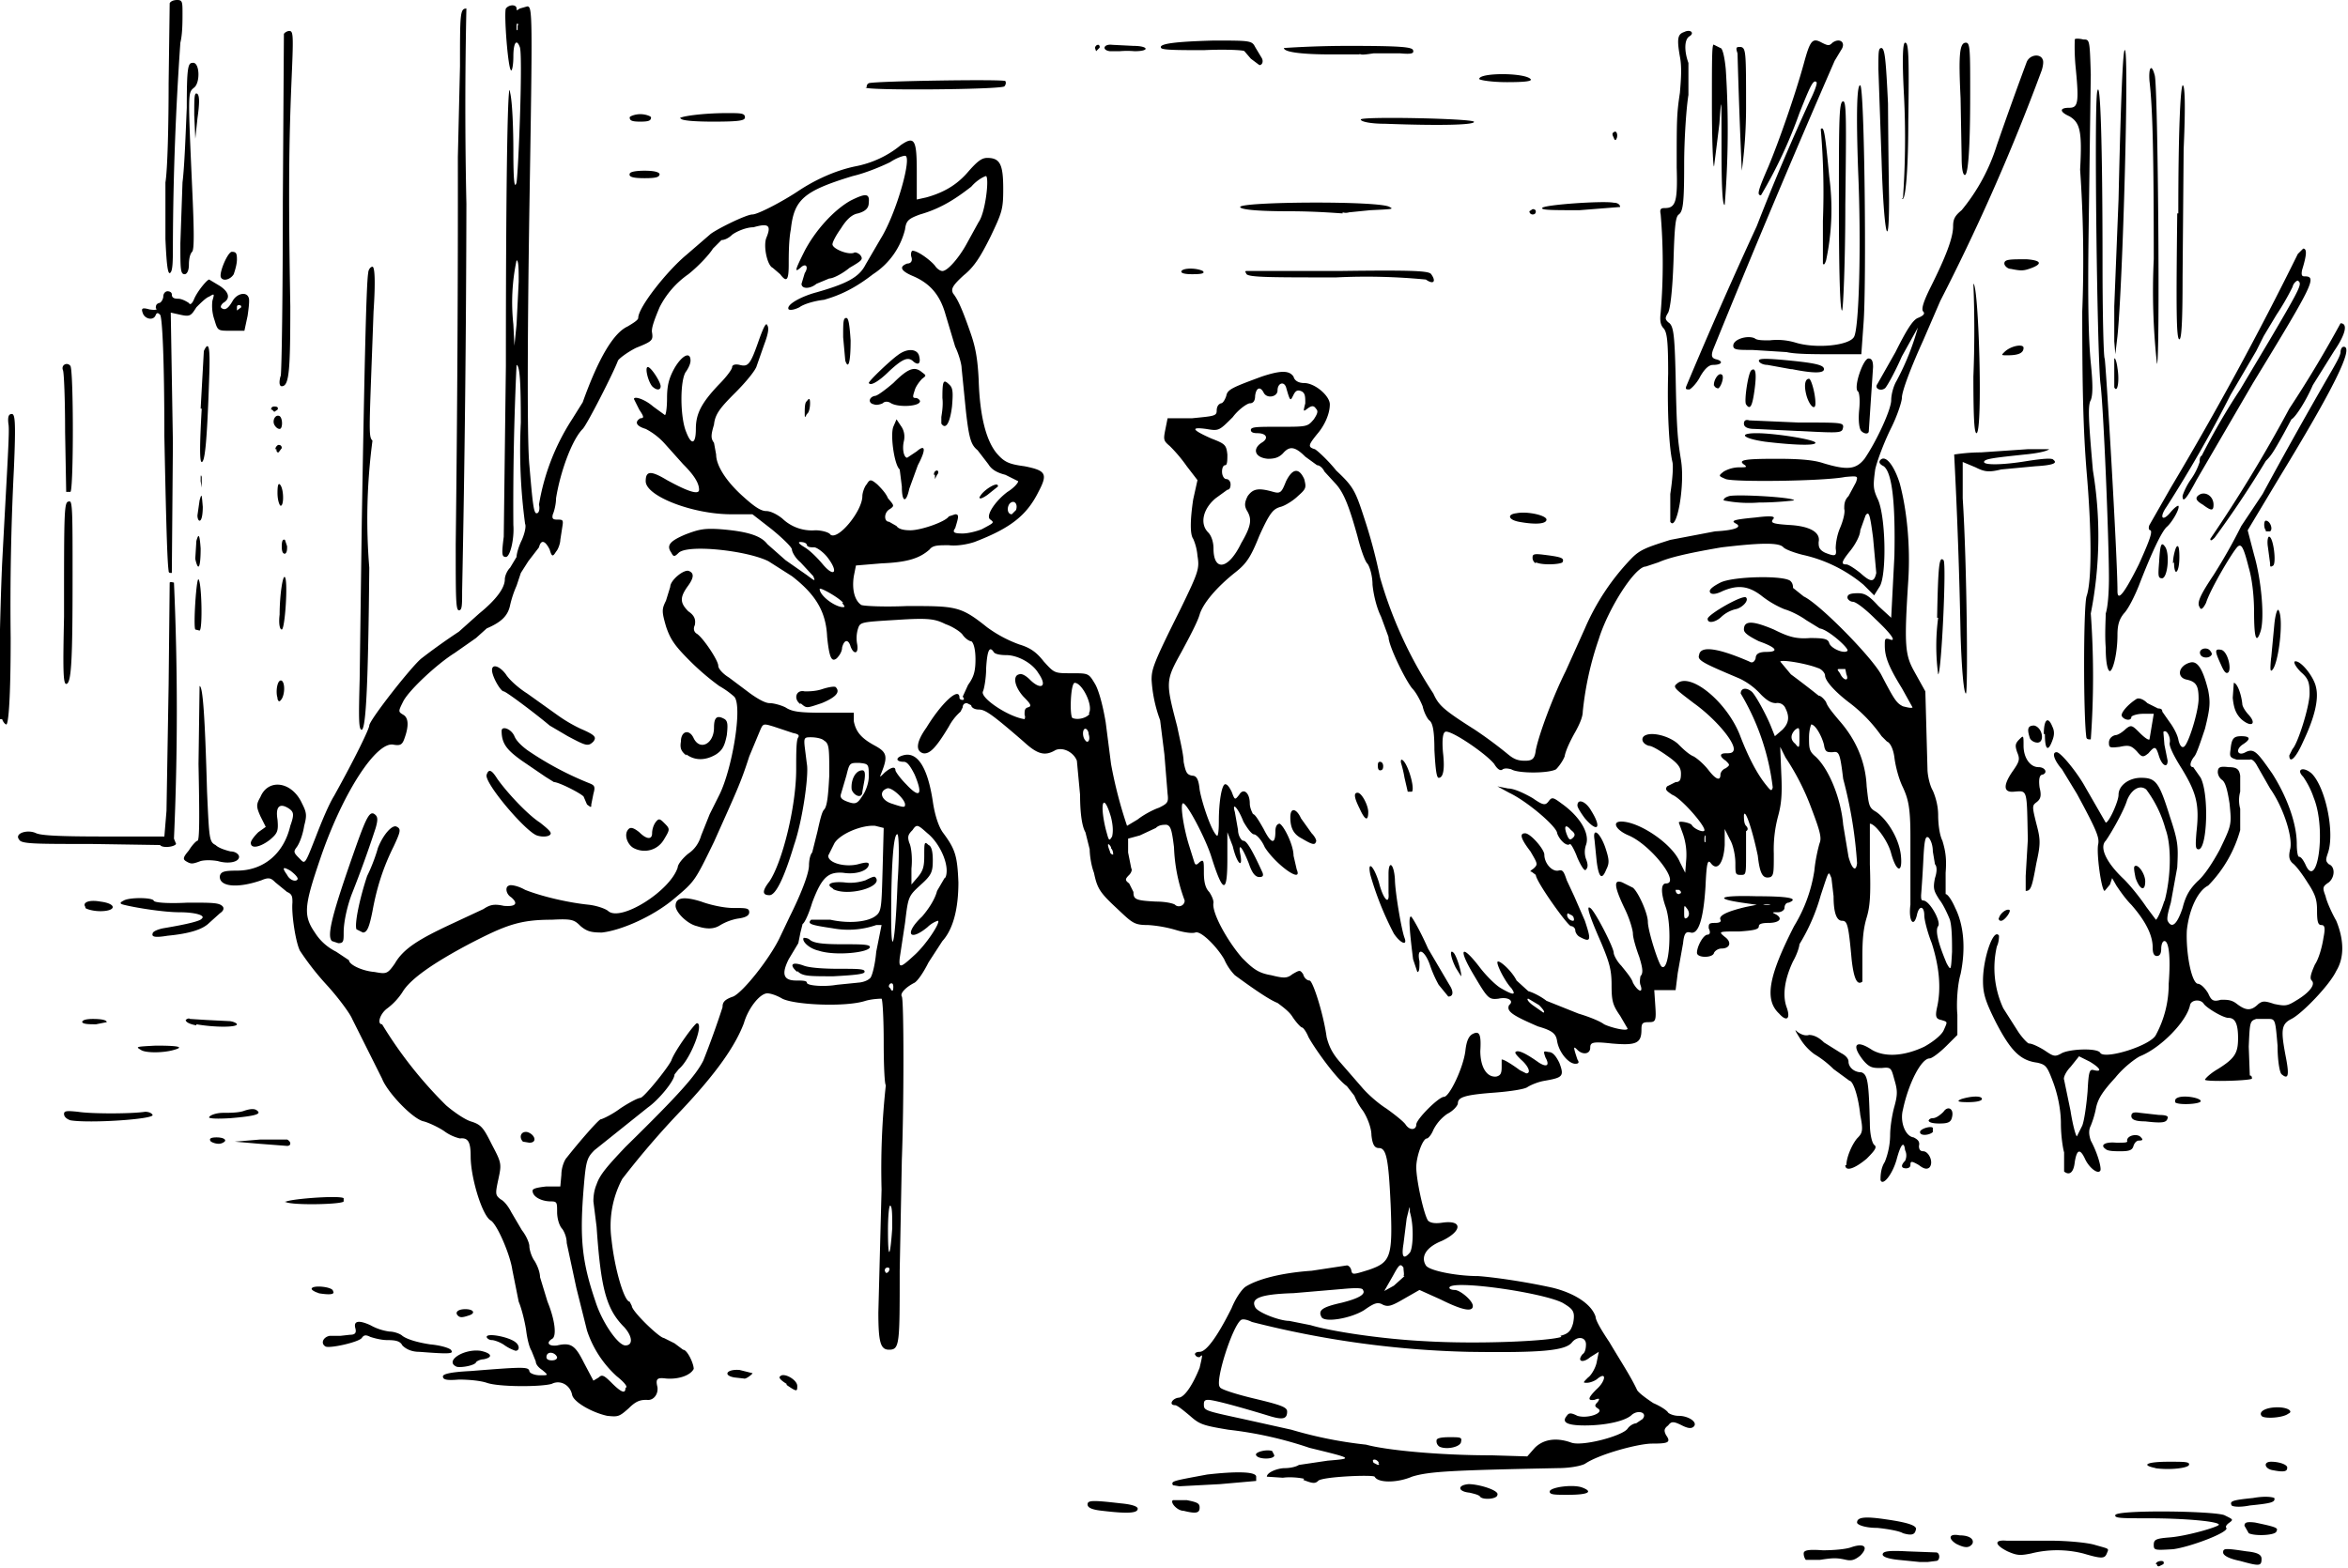 <?xml version="1.0" encoding="utf-8"?>
<svg xmlns="http://www.w3.org/2000/svg" xmlns:svg="http://www.w3.org/2000/svg" version="1.1" viewBox="0 0 220 147">
	<title>Pigling Bland shakes the foot of a chicken standing on an upturned pan.</title>
	<path d="M202 146.6c0-.2.3-.3.5-.3s.3.1.2.3l-.4.2c-.1 0-.2 0-.2-.2zm7.9-.3c-1-.2-1.6-.5-1.6-.8 0-.4.2-.4 2.2-.1 1 .1 1.4.3 1.4.7 0 .7-.2.7-2 .2zm-30 .1-2-.2c-1-.1-1.5-.3-1.5-.5 0-.3.5-.4 2.3-.3l2.7.1c.4 0 .4.8 0 .8l-.8.1h-.7zm-10.7-.2a1 1 0 0 1-.2-.6c0-.3.4-.4 1.8-.3 1 0 2.2-.1 2.7-.3 1.2-.4 1.6 0 .8.8-.5.4-.8.5-1.3.4-.9-.2-1.2-.2-2.5 0h-1.3zm26-.6a10 10 0 0 0-4.9 0c-1 .2-1.3.2-2.2-.2-1.2-.6-1.3-1.1-.1-1h4c1.8 0 3.7.2 4.3.4 1.4.4 1.3.3 1.1.8-.2.5-.5.5-2.2 0zm6.6-.8c0-.5.2-.6 1.4-.7 1.6-.1 4.7-1 4.7-1.2 0-.3-3.1-.6-6.7-.6-2.4 0-3.1 0-3-.3.1-.5 9-.4 10.2 0 .8.4.9.4.5.7-.3.2-.4.4-.3.5.3.4-3.4 1.8-5 2-1.7.1-1.8.1-1.8-.4zm-18.5-.1c-.8-.5-.7-1 .3-.8 1 0 1.4.4 1.2.8-.3.4-.7.4-1.5 0zm-5-1c-.3-.2-1.4-.4-2.4-.5-1.2 0-1.9-.3-1.9-.5 0-.5.7-.6 2.7-.3 2.1.3 3 .6 2.8 1-.1.5-.5.5-1.2.3zm32.4 0-.4-.7c0-.3.2-.4 1-.3 1.9.4 2.2.5 2 .8 0 .4-2 .5-2.6.2zm-107.4-2.1c-1-.1-1.4-.3-1.4-.6 0-.4.5-.4 3.1-.1 1.1.1 1.6.3 1.6.5 0 .4-.8.5-3.3.2zm7.6 0c-.6 0-1.3-.8-1-1h1.3c1 .2 1.2.3 1.2.7 0 .5-.3.6-1.5.3zm98.2-.5c-.2-.4 0-.5 2-.7 1.1-.2 1.8-.1 2 0 .1.4-.3.5-2.3.7-1 .2-1.6.1-1.7 0zm-70.4-.8c-.1-.2-.6-.3-1-.4-1.1-.1-1.2-.7-.1-.8 1 0 2.9.6 2.7 1 0 .4-1.3.5-1.6.2zm6.5-.5c0-.4 2.1-.7 3-.4 1.1.4.7.7-1.3.7-1.2 0-1.7 0-1.7-.3zm-35.3-.6c-.2-.4 0-.4 3.2-1 2.6-.3 4.6-.3 4.6.2v.4l-3.4.3-3.8.2-.6-.1zm12.3-.6c-.4-.1-1.3-.2-2-.1l-1.5-.1c0-.4 1-.8 1.7-.8.4 0 1-.1 1.3-.3l2.7-.4c2.4-.2 2.4-.2-1.7-1.2a36.2 36.2 0 0 0-7.6-1.7c-2.4-.4-2.7-.5-3.6-1.3-.6-.5-1.2-1-1.4-1-.6 0-.3-.6.3-.7.6 0 1.4-1.3 2-2.8.3-1.3.3-1.3 0-1-.1 0-.3 0-.4-.2-.1-.1 0-.3.4-.3.6 0 1.6-1.3 3-4.1.4-1 1-1.8 1.3-2 1.1-.7 3.3-1.3 6.2-1.5l3.3-.5c.1 0 .3.1.4.4.1.5.1.5 1.7 0 2-.7 2.2-1.2 2-6.1-.2-4.3-.4-5.3-1.1-5.3-.4 0-.6-.3-.7-1.2 0-.7-.4-1.7-.8-2.3a6 6 0 0 1-.8-1.4l-.7-.9c-1-.7-3-3.5-3.6-4.6-.2-.5-.5-.9-.6-.9-.1 0-.5-.4-.9-1-.3-.5-1-1-1.4-1.3-.8-.3-2.5-1.5-4-2.6a5 5 0 0 1-1-1.5c-.7-1.2-2.2-2.7-2.7-2.5-.3.1-1 0-1.7-.2a12 12 0 0 0-2.7-.5c-1.4 0-1.5-.2-3.1-1.7-1.5-1.4-1.7-1.8-2-3.2-.3-.8-.4-1.8-.4-2.2l-.4-1.6c-.3-.5-.5-1.7-.5-3.5l-.3-3.2c-.3-.8-1.3-1.3-2-1-1 .6-1.7.4-3-.8-3-2.6-3.6-3-4.2-3-.4 0-.7-.2-.7-.4l-.4-.2c-.3 0-.4.2-.4.4l-.2.4a5 5 0 0 0-1.1 1.4c-1.2 2-1.8 2.6-2.4 2.5-.7-.2-.7-1 .3-2.4 1.4-2.3 3.1-3.9 3.1-2.8 0 .1.1.2.3.2.1 0 .2-.1 0-.3l.5-1.1c.5-.7.7-1.2.7-2.4 0-1-.2-1.6-.4-1.7-.2 0-.6-.3-.8-.6-.2-.3-1-.8-1.6-1-1-.5-1.6-.6-4.6-.4-3.3.2-3.4.2-3.6.8a3 3 0 0 0-.1 1.4c.2 1-.3 1.1-.6.3-.2-.7-.6-.7-.8.1 0 .4-.3.8-.5 1-.5.4-.7-.1-.9-2-.1-2.4-1.1-4-3.3-5.7L72 52.6c-2-1-7.5-1.6-8.4-.8-.4.4-.5.4-.7 0-.5-.7-.1-1.1 1.3-1.7 1.3-.5 1.8-.6 3.3-.5 2.5.2 3.8.6 4.4 1.4l1.7 1.5 2 1.4c.8.6.8.6.6.1L75 52.7c-.5-.4-.8-1-.8-1.2 0-.2-.8-1-1.9-1.9l-1.8-1.4h-2c-3.6 0-8-1.7-8-3.1 0-1 .5-1 2-.1 2 1.1 3 1.4 3 .9 0-.7-.6-1.5-1.5-2.4l-1.7-1.9a6.3 6.3 0 0 0-1.8-1.4c-1-.3-1-.7-.5-1 .4 0 .3-.2-.1-.8l-.5-1c0-.3 1 0 1.8.7l1.1.8c.1 0 .2-.7.2-1.6 0-1.2.2-1.9.7-2.8.7-1.2 1.5-1.6 1.5-.7 0 .3-.2.7-.4 1-.6.7-.6 4.3 0 5.7.5 1.3.9 1.1.9-.3 0-1.4.5-2.4 2.1-4.1.8-.8 1.3-1.5 1.3-1.7 0-.2.3-.3.7-.2.8.2 1 0 1.8-2.3.5-1.4.7-1.7.8-1.4.2.3 0 1-.3 1.8l-.7 2c-.1.4-1 1.5-2 2.5-1.4 1.4-1.9 2-2 3-.3 1-.3 1.3 0 1.7l.2 1.1c0 1 .9 2.5 2.6 4 1 .9 1.6 1.3 2.1 1.3.4 0 1 .3 1.5.7a4 4 0 0 0 3.1 1.1c.6 0 1.3.2 1.4.4.7.6 3-2.2 3-3.6 0-.3.2-.9.4-1.1.3-.5.4-.5 1 0 .3.3.8.8 1 1.3.6.7.6.7.2 1-.6.3-.6 1.2-.1 1.2l.7.4c.2.3.7.4 1.3.4 1 0 3.3-.8 3.6-1.3l.6-.2c.4 0 .3.3 0 1.3-.3.4-.1.5.7.5.5 0 1.3-.2 1.8-.4 1.1-.6 1.2-.6.8-.9-.5-.3.4-1.7 1.6-2.6.5-.3 1-.8 1-1l-1.2-.6c-.8-.2-1.3-.5-1.6-1l-1-1.3c-.6-.5-.8-1-1.1-3.7l-.4-4c0-.4-.3-1.4-.6-2l-.9-3c-.5-1.8-1.4-2.9-3-3.6-1.2-.5-1.4-.9-.6-1.2.4 0 .5-.3.4-.6-.1-.3 0-.6.1-.6.5 0 1.7.9 2.1 1.4.2.3.5.5.7.5.5 0 1.6-1.3 2.3-2.6l1.1-2c.6-.8 1-4 .7-4.3-.1 0-.8.3-1.4 1-1.3 1-2.7 2-4.8 2.6-1.1.4-1.3.6-1.4 1.4a7 7 0 0 1-3 4.2c-1.8 1.4-3.2 2-4.6 2.4-.9.1-1.9.4-2.3.7-.4.2-.8.3-1 .2-.3-.4 1.1-1.2 2.6-1.6 2.8-.8 4-1.4 4.6-2.6l1.4-2.4c1.5-2.4 3-7.8 2.3-7.8-.2 0-.8.2-1.4.6-.6.3-2.2 1-3.5 1.3-4.6 1.4-5.5 2.2-5.8 5-.2 1-.2 2.5-.2 3.3 0 1.5-.2 1.7-.8.9l-.7-.6c-.5-.2-.9-2-.6-2.8.5-1.2.2-1.4-1.2-1-.7 0-1.6.4-2 .7-.3.3-.7.5-1 .5l-.8.8c-.3.5-1.3 1.6-2.3 2.4a8.4 8.4 0 0 0-2.7 3.1c-.5 1.2-.8 2-.7 2.4.1.7 0 .8-1.5 1.4-.8.4-1.6 1-1.7 1.2-.4 1.1-2.9 6-3.3 6.4-1 1-2.1 4-2.5 6.5 0 .6-.2 1.3-.3 1.5-.1.4 0 .5.4.5.5 0 .6 0 .5.6l-.2 1.3c0 .3-.2.9-.4 1.1-.3.5-.4.5-.6-.2-.4-.8-.8-1-1-.2l-1 1.3-.7 1.1-.4 1.2a10 10 0 0 0-.6 1.8c-.2 1-.8 1.6-2.2 2.2l-1 .9-2 1.4c-1.6 1-4.2 3.4-4.8 4.5-.5 1-.5 1 0 1.3.5.3.5 1.1.1 2.2-.2.6-.4.7-1 .6-1.6-.4-4.8 4.5-6.9 10.7-1.5 4.4-1.6 5.3-.5 6.9.5.8 1.2 1.4 2 1.8l1.2.8c0 .4 1.2 1 2.4 1.1 1.1.2 1.2.2 1.9-.8.8-1.4 2.3-2.3 5.3-3.7l3-1.4c.6-.4 1-.5 1.9-.3 1.1.1 1.4-.2.7-.8-.5-.3-.6-1-.2-1.1.1-.1.8 0 1.5.4 1.5.6 4 1.2 6 1.4.8.1 1.6.4 1.8.6 1.2 1 5.8-1.9 6.5-4.1 0-.3.5-.9 1-1.3.6-.4 1-1 1.2-1.7l.8-2 .9-1.8c1.2-2.4 2.2-8.3 1.4-9.2a8 8 0 0 0-1.4-1 23 23 0 0 1-2.8-2.4c-1.4-1.4-1.8-2-2.2-3.2-.4-1.4-.4-1.6 0-2.4l.4-1.3c0-.6 1.2-1.6 1.7-1.5.6.2.5.7-.1 1.5-.7 1-.7 1.5.1 2.3.6.4.7.8.6 1.3-.2.4 0 .7.2.8.6.4 2 2.5 2 3 0 .3.5.8 1 1.1l2 1.5c.7.5 1.4.9 1.8.9.4 0 1.1.2 1.5.4.6.4 1.3.5 3.5.5H80v.8c.2 1 .7 1.6 2 2.3 1.1.6 1.2 1 .6 2.5-.2.5-.2.5.3 0 .6-.5 1-.6 1-.2 0 .1.4.7 1 1.3 1.3 1.4 1.6 1 .8-.9-.4-.8-.7-1.2-1-1.2-.8 0-.8-.4-.1-.6 1.3-.4 2.3 1 2.8 4.3.2 1.4.6 2.5 1 3 1.1 1.5 1.3 2.1 1.4 4.6 0 2.5-.5 4.4-1.5 5.5l-1.3 2c-.5 1-1 1.7-1.3 1.9-.8.4-1.4 1-1.2 1.3.2.3.2 10.2 0 15.3l-.2 10.4c0 6.9 0 7.4-1 7.4-.8 0-1-.7-1-3.5l.3-11.5a72.6 72.6 0 0 1 .4-9.8c-.1 0-.2-1.6-.2-4 0-2.2-.1-4-.2-4.1 0 0-.8 0-1.5.2-1.8.6-6.6.4-7.8-.2-.5-.3-1.1-.5-1.4-.5-.7 0-1.8 1.4-2.2 2.8-.8 2.1-2.5 4.6-5.9 8.2a80.2 80.2 0 0 0-5.5 6.4 9.4 9.4 0 0 0-1 5.7c.3 2.8 1.2 5.8 1.7 5.8l.2.4c0 .5 2.6 3 3 3l1 .5.8.6c.4 0 1 1.3 1 1.8-.3.6-1.4 1-2.6.9-.8-.1-1 0-.8.8.1.7-.4 1.3-1 1.2-.6 0-1 .1-1.7.8-.9.8-1 .8-2 .7-1.4-.3-3.2-1.3-3.3-2-.2-.9-1.1-1.4-1.9-1-1 .3-5 .3-6.1-.1-.6-.2-1.7-.3-2.6-.3-1.2.1-1.5 0-1.5-.3 0-.2.6-.4 2.6-.5 5-.4 5.4-.4 5.5 0 0 .2.5.4 1 .4.8 0 .8 0 .2-.5-.3-.2-.6-.5-.6-.8l-.4-1c-.2-.3-.4-1.1-.5-1.9-.1-.7-.4-2-.7-2.7l-.6-3c-.2-1.4-1.4-4.2-2-4.6-.8-.4-1.9-4-1.9-6 0-1.3-.2-1.8-1-1.7a4 4 0 0 1-1.5-.7c-.6-.4-1.5-.8-1.9-.9-1-.2-3.4-2.7-3.9-4l-1.4-2.8-1.4-2.8c-.2-.5-1.3-2-2.4-3.2a25.6 25.6 0 0 1-2.5-3.2c-.4-.8-.8-3.4-.7-4.5 0-.5 0-.8-.5-1l-1.1-.9c-.4-.4-.6-.5-1.3-.2-2.3.8-4 .6-3.9-.4.1-.4.4-.5 1.6-.5 2.5 0 4.4-1.6 5-4.2.4-1.1.3-1.3-.1-1.6-.9-.6-1.3-.2-1.1 1 .1 1.1 0 1.3-.7 1.9-.9.7-1.8.9-1.8.3 0-.2.3-.6.7-1l.7-.5-.5-1c-.4-.9-.4-1.1 0-1.8.7-1.7 2.8-1.5 3.8.4.5 1 .6 1.2.3 2.3-.1.7-.4 1.6-.7 2-.3.4-.3.5.2 1 .6.6.5.8 1.6-2 .5-1.3 1.2-3 1.7-3.8 2-3.6 3.3-6.3 3.3-6.6 0-.5 4-5.6 4.9-6.3a58 58 0 0 1 3.5-2.5l1.9-1.7c1.6-1.3 2.4-2.4 2.4-3.2 0-.3.2-.8.5-1.1l.6-1c0-.3.2-1 .5-1.6.3-.7.4-1.3.3-1.5a52 52 0 0 1-.4-9.5c0-3.9-.1-5.3-.4-5.4a279 279 0 0 0-.3 15c.1 1.3-.3 3-.7 3-.4 0-.4-.3-.2-1.9l.2-16c0-19.5.2-27.4.4-25.6.2.8.3 3.3.3 5.5 0 2.7.1 3.6.3 2.9.2-1.5.6-12.1.3-12.7-.3-.8-.6-.4-.6.9 0 .7-.1 1.3-.2 1.3-.3 0-.7-5.4-.5-5.8.3-.4 1-.4 1 0 0 .2 0 .2.3 0l.7-.2c.5 0 .5.7.2 19-.2 13.2-.2 22 0 24 .3 3.5.4 4.6.7 4.5.2 0 .3-.4.2-.8a21 21 0 0 1 3.1-8l1-1.6c1.5-4.2 2.9-6.5 4.2-7.1.5-.3 1-.6 1-.8 0-1 2.7-4.4 4.5-5.9l2.2-1.9c.4-.4 3.4-1.9 4-1.9.5 0 2.8-1.2 4.3-2.2 1.5-1 3.4-1.9 5.3-2.3 1.6-.3 3.1-1 4.3-2 1.3-.9 1.5-.5 1.5 2.5v2.6l.9-.2c1.8-.5 3-1.3 4-2.5.8-.9 1.2-1.2 1.7-1.2 1.2 0 1.5.6 1.5 2.9 0 1.9-.1 2.2-1.2 4.5-.9 1.8-1.5 2.8-2.5 3.6-1.1 1-1.2 1.3-1 1.7.4.5.8 1.3 1.6 3.6.5 1.4.7 2.5.8 4.5.1 3.4.7 5.7 1.7 6.9.7.8 1.1 1 2.6 1.2 2 .4 2.2.7 1.3 2.4-1.1 2.2-2.6 3.4-6 4.7-.6.2-1.6.4-2.4.3-1 0-1.5 0-1.8.4-.9.8-2 1.2-4.5 1.3l-2.4.2L80 54c-.2 1.3.1 2.3.7 2.7.2.1 2.1.2 4.3.1 4.6 0 5 0 7.5 2a12 12 0 0 0 3 1.6c1 .3 1.6.7 2.3 1.6 1 1.1 1 1.1 2.6 1.1s1.6 0 2.2 1c.3.5.7 1.8 1 3.6l.5 3.9a41 41 0 0 0 1.5 5.8l1-.6c.5-.4 1.4-.9 2-1.1.8-.4.9-.5.8-1.3l-.3-3.7-.4-3.2a13 13 0 0 1-.8-3.8c0-1 .2-1.6 2.7-6.6 1.7-3.5 1.8-3.8 1.6-5a5 5 0 0 0-.4-1.6c-.3-.4-.3-1.7 0-3.7l.4-1.8-1-1.3a14 14 0 0 0-1.6-1.9c-.6-.5-.6-.6-.4-1.6l.2-1h2.3c2-.2 2.3-.2 2.3-.7 0-.3.1-.6.4-.7.2 0 .4-.4.5-.7.1-.6.6-.8 3.3-1.8 1.8-.6 2.6-.6 3 0 .1.4.5.6 1 .6 1 0 2.4 1.2 2.4 2 0 .9-.5 2-1.2 2.8-.8 1-.9 1.2-.2 1.4.2.1 1.2 1 2 2 1.7 1.6 1.8 1.9 2.8 5a48 48 0 0 1 1.3 5 39.7 39.7 0 0 0 5 10.9c.5 1.1.9 1.5 3.9 3.4a40 40 0 0 1 3.1 2.3c.6.5 1 .6 1.6.6.7 0 .9-.2 1-1 .3-1.5 1.6-5 2.8-7.4l1.8-4a22 22 0 0 1 4.4-6.6c.8-.8 1.4-1 3.6-1.7l4.2-.8c1.9-.1 2.5-.4 2-.7-.6-.3-.3-.4 1.8-.6 1.6-.2 1.9-.1 1.6.2-.2.3 0 .4 1.5.5 2 .1 3 .7 2.8 1.6 0 .4 0 .7.6 1 1 .4 1.1.3 1-.4 0-.4.1-1.2.4-1.9.3-.7.5-1.5.4-1.8 0-.4 0-.8.4-1.2l.7-1.3c.2-.6.2-.6-1-.5-2 .4-10.4.5-11.2.2-.7-.3-.7-.3-.2-.7a3 3 0 0 1 1.4-.4c.7 0 .8 0 .6-.2-.8-.5 0-.6 3-.6 2 0 3.4.1 4.3.4 2.3.7 3.1.6 3.9-.4 1.1-1.6 2.5-4.6 2.5-5.5 0-.5.2-1.3.5-1.8a24 24 0 0 0 2-5l-1.5 2.7c-.7 1.6-1.5 3-1.6 3-.4.3-1 0-.7-.4l1.7-3c1-2 1.6-3 2.1-3.2.5-.2.7-.4.5-.6-.2-.2 0-.9.7-2.3 1.4-2.8 2.1-4.6 2.1-5.7 0-.7.2-1 .8-1.5a18 18 0 0 0 3.3-6.1 365.9 365.9 0 0 1 2.8-7.8c.3-.7 1.3-.8 1.5-.2.1.2 0 .7-.1 1l-.6 1.6a196.7 196.7 0 0 1-8.9 20l-1.6 3.7c-1 2.2-2 4.7-2 5.4 0 .3-.4 1.6-1 2.8-.6 1.2-1.3 3-1.5 3.9-.2 1.5-.2 1.8.2 2.7.8 1.5.9 7.3.2 8.3l-.5.8-1-1a13.4 13.4 0 0 0-5.7-2.8c-.8-.2-1.6-.5-1.8-.7-.4-.5-2.4-.4-5.8 0-3.5.6-5 1-5.9 1.4l-1.2.4c-1 0-3.5 3.9-4.4 6.8a30 30 0 0 0-1.5 6.8c0 .4-.2 1-.7 1.9-.4.7-.9 1.7-1 2.3-.2.5-.6 1-.8 1.2-.7.4-3.6.4-4.2 0-.4-.1-.6-.1-.8 0-.2.2-.5 0-.8-.5-.8-1-4.2-3.3-4.6-3-.2.1-.3.7-.2 1.9.2 1.7 0 2.4-.4 2.4-.2 0-.3-.8-.4-2.6 0-2-.2-2.6-.5-2.8-.2-.2-.5-.8-.6-1.3-.2-.5-.6-1.3-1-1.7-.7-.9-2.2-4-2.2-4.8l-.7-1.9c-.4-.8-.7-2-.8-3 0-.9-.3-1.8-.5-2-.2-.2-.6-1.3-.9-2.5-.8-2.9-1.3-4.1-2-4.9l-1.1-1.2c-.2-.4-.5-.6-.7-.6l-1.1-.8c-1-1-1.5-1-2.1-.3-.4.4-.8.5-1.4.5-1.2-.1-1.5-.9-.6-1.5.7-.4.5-.9-.4-.9-.4 0-.6-.1-.6-.3 0-.3.6-.3 2.6-.3 2.7 0 2.7 0 3.3-.7.4-.6.4-.8.2-1-.2-.3-.4-.3-.8 0s-.4.3-.2-.5c0-.6 0-.9-.3-1.1-.4-.2-.6-.1-.8.3-.3.6-.3.7-.7-.7-.2-.6-.8-.4-.8.3 0 .6-1 .8-1.3.2-.3-.6-.7-.5-.8.3 0 .5-.2.7-.5.7-.2 0-1 .5-1.6 1.3-1.3 1.3-1.3 1.3-2.5 1.1-1.5-.2-1.3.1.5.9 1.3.5 1.4.6 1.5 1.5 0 .5 0 1-.2 1s-.3.3-.3.6c0 .4.2.7.4.7s.4.2.4.5-.1.5-.3.5l-1.1.8c-1.2 1-1.5 2.4-.7 3.2.3.3.5.9.5 1.5 0 2.2 1.4 2 2.6-.5 1-1.7 1-2.3.5-3.1-.2-.4-.2-.7.1-1.3.5-.7 1-.8 2.4-.4.7.2.8 0 1.2-1 .6-1.2 1.2-1.3 1.7-.2.2.8.2.9-.6 1.6-.4.4-1.2.9-1.6 1-.7.2-1 .5-2 2.7-.8 2-1.2 2.6-2.2 3.4-1.9 1.5-3.1 3-3.4 4-.2.7-1 2.2-1.7 3.5-1.5 2.7-1.5 2.8-.4 7 .2 1 .6 2.6.6 3.3.2 1 .3 1.2.8 1.3.4 0 .6.3.7 1.3.2 1.2 1.1 3.9 1.6 4.3.1.2.2-.3.2-1.3 0-2 .3-3.5.6-3.5.2 0 .4.3.6.7.3.8.3.8.7.3.4-.7 1-.2 1 .8 0 .4.2.8.3 1 .2 0 .6.7 1 1.4.7 1.4 1.1 1.5 1.1.2 0-.5.2-.7.4-.7.4.2 1.3 2 1.3 3l.3 1.3c.6 1.4-2-.5-3-2.1-.3-.7-.8-1.2-1-1.2-.2 0-.6-.5-1-1.2-.5-1.3-1.1-1.9-.8-.9l.3 1.7c0 .5.3 1 .5 1 .3 0 .8.8 1.8 3 .1.3 0 .4-.3.4-.4 0-.7-.4-1-1.3-.6-1.5-1-2-.8-.9.3 1.5-.3 1-.7-.7L115 78v2.5c0 3.3-.4 3.3-1.5-.2-.5-1.6-2.1-4.7-2.6-5-.4-.2 0 2.3.5 3.9l.5 1.6c.1.3.2.3.5 0 .4-.3.4-.1.4 1 0 1 .2 1.5.5 1.8.2.3.4.7.4 1-.2.9 1.3 3.6 2.7 5.2 1 1 1.5 1.4 2.7 1.6 1.2.3 1.5.3 2-.1.7-.4.7-.4 1 0 .1.4.4.6.6.6.3 0 1.3 3.1 1.6 5.3.2.8.5 1.5 1.3 2.4l2 2.3c.5.6 1.5 1.5 2.3 2 .7.5 1.6 1.2 1.8 1.5.4.6 1 .5 1 0s2.1-2.6 2.6-2.6 1.8-2.7 2-4.3c.1-.9.3-1.4.7-1.6.6-.3.8 0 .7 1.6 0 1.5.6 2.5 1.5 2.4.4-.1.5-.3.5-.9v-.7c.3 0 1.3.7 1.7 1l.6.3c.5 0 .2-.7-.5-1.3-.3-.3-.6-.6-.5-.7.2-.2.8 0 2.2 1 .8.5 1 .2.6-.5-.2-.6-.2-.6.3-.5.4 0 .7.4 1 1 .5 1.3.3 1.4-1.4 1.7-.6.1-1.3.4-1.6.6-.3.2-1.7.4-3 .5-2.7.2-3.5.4-3.5 1 0 .2-.4.7-1 1a4 4 0 0 0-1.3 1.5c-.2.5-.5.8-.6.8-.4 0-1 1.7-1 2.7 0 1.2.7 4.4 1.1 5 .2.2.6.3 1.3.2 2-.3 1.9.8 0 1.7-1.5.6-2 1.5-1.5 2.3.3.5 2.9 1 4.9 1 1.4.1 4.3.5 7 1.1 2 .5 3.6 1.5 4 2.7 0 .4.7 1.5 1.3 2.4 1 1.7 2 3.2 2.6 4.5.2.3.9.8 1.5 1.2.7.3 1.3.7 1.4.9.1.1.5.3 1 .3.9 0 1.8.6 1.4 1-.2.2-.5.2-1.1-.1-.8-.4-1-.4-1.3 0-.4.3-.4.5-.2.9.5.7.2.8-1.3.8-1.3 0-5 1-6.3 1.9-.4.2-1.4.4-2.6.4-9.8.2-12 .3-13.6.8-1.4.6-3.2.6-3.5 0-.2-.2-5 0-5.3.4-.3.3-.6.2-1.4-.1zm7-1.5c-.1-.2-.3-.3-.4-.3-.2 0-.2.1-.1.3l.4.2c.1 0 .2-.1 0-.2zm14.6-1.4c.8-.8 2-1 3.4-.5 1 .4 4.8-.6 5.3-1.3.2-.3.6-.5.8-.5l.6-.4c.5-.6-.4-.9-1-.4-.6.6-2.5 1-4.4 1-1.7 0-2.2-.3-1.7-.9.2-.3.4-.3 1 0 1 .3 2.6-.3 1.9-.7-.3-.2-.3-.3 0-.6.2-.3.2-.4-.3-.2-.7.1-.6-.2.2-1 .8-.7 1-1.7.1-1-.2.2-.7.4-1 .4-.4 0-.4 0 .1-.5.3-.2.7-.9.8-1.4l.2-1-.8.5c-.7.6-1.3.4-.7-.3.2-.1.3-.5.3-.9 0-.7-.8-.8-1.3-.2-.6.8-2.9 1-9.7.9a90.4 90.4 0 0 1-20.3-2.8c-.4-.2-.8-.3-1-.2-.8.5-2.5 5.8-2 6.3 0 .2 1.6.7 3.3 1.1 2.5.6 3 .8 3 1.2 0 .7-.4.8-1.7.4-1.3-.4-5-1.5-5.7-1.5-.3 0-.4.1-.4.4 0 .6 0 .6 3.7 1.4l4.5 1a39.3 39.3 0 0 0 7 1.4c1.8.5 6.7 1 11.8 1l3.3.1zm-8.9-.1a.6.6 0 0 1-.3-.6c0-.2.4-.3 1.2-.3 1 0 1.2 0 1.1.4 0 .5-1.3.8-2 .5zM58.7 130c0-.2-.4-.6-.9-1a10 10 0 0 1-2.8-4.3l-1-4-.9-4.2c0-.5-.2-1-.4-1.3-.3-.3-.5-1-.5-1.6 0-.9 0-1-.6-1-.8 0-1.7-.4-1.7-1 0-.2.4-.3 1.3-.4h1.3l.1-1.1c0-.7.3-1.4.5-1.6 1.1-1.4 3-3.6 3.2-3.6.1 0 1-.4 1.8-1 .9-.6 1.7-1 1.9-1 .3 0 2.5-2.7 2.9-3.5.3-.9 2.2-3.5 2.4-3.5.7 0-.6 3.4-1.7 4.3l-.4.5c0 .6-1.5 2.4-2.5 3.1l-5 4c-.7.7-.8 1-1 3.4-.4 4.8-.2 7 1.1 10.8.6 1.9 2.1 4.1 2.8 4.1.7 0 .7-.8-.1-1.7-1.7-1.7-2.2-3.6-2.6-9.4l-.3-2.4c0-.2 0-.9.3-1.6.3-.9 1-1.7 2.7-3.5 5-4.9 6.6-6.7 7.3-8.1a82 82 0 0 0 1.8-5c0-.4.1-.7 1-1C69.6 93 72 90 73 88l1-2.1c1-2 1.8-4 1.8-4.8 0-.4.1-1 .3-1.2l.5-2c.2-.9.4-1.8.6-2 .3-.3.4-1.3.5-3.2 0-2.6 0-3-.5-3.3-.2-.2-.8-.3-1.2-.3-.6 0-.7 0-.6.9l.2 1.6c.2 1-.4 5.3-1.2 7.6-.9 3-1.7 4.7-2.3 4.7-.7 0-.7-.4 0-1.3 1.2-1.8 2.5-7 2.5-10.5 0-1.5 0-2.8.2-3 .1-.2 0-.3-.5-.4l-1.8-.6c-1-.3-1-.3-1.3.4l-1 2.4c-.8 2.5-1.2 3.3-3.3 8-1.8 3.7-1.8 3.7-3.7 5.3-2 1.7-5 3-6.8 3.2-1 0-1.4-.1-2-.6-.6-.6-.8-.7-2.7-.6-3 0-4.3.5-7.6 2.2-3.6 1.9-5.7 3.4-6.4 4.6a6 6 0 0 1-1.4 1.5c-.7.5-1 1.5-.5 1.5a39.5 39.5 0 0 0 6 7.6c.7.6 1.7 1.3 2.3 1.5 1 .3 1.2.6 2 2.2.9 1.7.9 1.8.6 3.2-.3 1.4-.3 1.5.2 1.9.4.2.8.8 1 1.2l1 1.7c.4.5.7 1.2.7 1.5 0 .3.2 1 .5 1.4.3.5.5 1.1.5 1.5l.7 2.3c.7 1.7.9 3.3.4 3.5-.6.4-.2.7.5.6 1.3-.3 1.7 0 2.5 1.6l.9 1.7.5-.3c.3-.3.5-.2 1.2.5 1 1 1.3 1 1.3.5zM49 107c-.4-.4-.2-1 .4-.9.7.2 1 1 .2 1l-.6-.1zm16.3-20.2c-.9-.2-2-1.3-2-1.9 0-.8.8-.9 2.4-.4.8.3 2.1.6 3 .6 1.2 0 1.5 0 1.5.4 0 .3-.3.5-1.1.6a5 5 0 0 0-1.6.6c-.6.4-1.3.4-2.2.1zm-13.1 40.4c-.2-.5-1-.6-1 0 0 .2.2.3.5.3s.5-.1.5-.3zm94-2c.8-.2 1-.5 1.2-1.2.2-1.1 0-1.3-1-1.9-2-1-10.6-2.2-10.6-1.4 0 .1.2.2.5.2.5 0 1.7 1 1.7 1.5 0 .6-1 .4-3-.6l-2-.9-1.4.8c-1.2.7-1.5.8-2 .6-.5-.3-.8-.2-1.8.5-1.3.8-3.8 1.2-4 .6-.3-.6.1-.9 1.9-1.3 1.6-.4 2.3-.8 2-1.2 0-.2-.7-.2-1.8-.1l-4.7.4c-3.2.1-4 .5-3.6 1.3.2.5 2.3 1.3 3.2 1.3l2 .4c2 .6 6.7 1.3 10.7 1.5 5 .3 11.6 0 12.8-.4zm-14.7-5.6c.1-.1 0-.5 0-.8-.3-.4-.4-.3-1 .8l-.8 1.4.9-.5 1-.9zm-48.2-.5c.1-.2 0-.3-.1-.3-.2 0-.3.1-.3.3l.1.2c.1 0 .2 0 .3-.2zm48.8-1.7c.3-.4.4-2.5 0-3.8 0-.7 0-.6-.3.6l-.3 2.4c-.2 1.2 0 1.5.6.8zm-48.5-2.3c0-1.2 0-2.1-.2-2.1-.1 0-.2 1-.2 2.3 0 2.8.2 2.7.4-.2zm.1-22.6c0-.3-.1-.4-.3-.3-.1.1-.2.3 0 .4.2.4.3.3.3-.1zm-3.4-.4c.5 0 1-.2 1.2-.4.2-.1.5-1.3.6-2.5l.5-2.5h-.5a8 8 0 0 1-4.1.3c-2-.3-2.4-.4-2-.8h1.8c1.8.4 3.6.2 4.3-.4.5-.4.5-.9.6-4.4l.1-3.8-.8-.2c-1.2-.1-3.2.7-3.8 1.6l-.6 1.2c0 .7 1.6 1.1 2.8.8.7-.2 1-.2 1 0 0 .6-1.2 1-2.4.8-1.4-.1-2 .4-2.9 2.8-.3 1-.7 1.9-.9 2l-.2.8-.2 1-.9 1.5c-.7 1.4-.5 2 .7 2 .5 0 1 0 1 .2 0 .3 1.7.4 2.8.2l2-.2zm-5.6-1c-.8-.7-.5-1 .6-.6.5.2 1.8.3 3.3.3 1.8 0 2.5 0 2.4.3 0 .2-1 .3-2.9.4-2.4 0-2.9 0-3.4-.5zm2-2c-.9-.2-1.6-.9-1.4-1.2.1 0 .4 0 .6.2.4.3 1.2.4 3.1.4 1.7 0 2.6 0 2.5.3-.2.5-3.3.8-4.8.3zm1.4-5.8c-.8-.4-.3-.7 1-.6.7.1 1.4 0 2-.2.4-.2.8-.4.9-.3.9.9-2.6 1.9-4 1.1zm7.6 6.2c1.1-1 2.4-3 2.2-3.2-.1 0-.6.2-1 .6-1.7 1.4-2.2.6-.5-1 .6-.7 1.2-1.6 1.4-2.4l.7-1.2c.1 0 .2-.3.2-.7 0-1.1-.8-2.7-1.8-3.5-.9-.8-1-.9-1.4-.3-.4.4-.5.6-.3 1.2.2.4.3 1.5.2 2.4v1.5l.6-.7c.5-.6.6-1 .6-2 0-1.2 0-1.4.4-1 .3.1.4.7.4 1.4 0 1.1-.1 1.4-1.1 2.3-1.2 1.1-1.2 1.1-1.5 3.6l-.5 3.3c-.1 1 .1.9 1.4-.3zm-1.6-6.8c.2-2.8.1-4.4 0-4.5-.4-.2-.6 3.2-.6 7.7 0 4.3.4 2.4.6-3.2zm26.9 1.7a15.8 15.8 0 0 1-1-5c-.2-1.6-.3-2-.7-2.1-.3 0-.7 0-1 .3l-1.5.7-1.1.3v1.3l.3 1.5c.1.1 0 .4-.2.6-.4.4-.4.5 0 .8l.4.8c0 .7.2.8 2.1.9 1 0 1.7.2 1.8.3.3.3.9.1.9-.4zm-83.1-2c0-.2-.3-.5-.7-.8-.7-.4-.8-.3-.3.4.3.6 1 .7 1 .3zm76.2-3c-.3-.5-.4-.3-.1.4 0 .2.2.3.3.3 0-.1 0-.4-.2-.6zm0-2.8c-.7-2.4-1.1-1.4-.5 1.1.3 1.1.3 1.2.6.7.1-.4.1-1-.1-1.8zm-19.3-1.2c0-.5-1.3-1.7-1.7-1.5-.8.3-.5 1.1.4 1.4 1.2.4 1.3.4 1.3.1zm-4-.8c.3-.4.6-1.2.6-1.8 0-1.2 0-1.2-.9-1.3-.9 0-.9 0-1.2 1.2l-.5 1.7c-.1.3 0 .5.5.7.8.3 1 .3 1.5-.5zm-1-.6c-.1-.8.3-1.8 1-1.8.2 0 .3.2.2.9l-.2 1.1c0 .7-.8.4-1-.2zm22.2-5.2c0-.3-.2-.5-.3-.5-.3 0-.3.8 0 1.1.2.3.5 0 .3-.6zm-6-1.8c0-.4 0-.6.3-.7.4-.1.3-.3-.4-1-.9-1-1-2-.4-2.1.2-.1.6.1 1 .5 1 1 1.7.7.8-.6-.6-1-2-1.7-3-1.7-.6 0-1.1-.1-1.2-.3-.4-.6-.6-.1-.7 1.5 0 1-.2 2-.3 2.2-.3.6 2.4 2.4 3.9 2.6 0 0 .1-.2 0-.4zm6-.1c.5-.7-.6-2.9-1.3-2.9-.4 0-.5 3.2-.2 3.3.5.2 1.3 0 1.6-.4zm-23-10.4c-.4-.5-2.2-1.5-2.2-1.3 0 .6 1.3 1.6 2.1 1.7.3 0 .3 0 0-.4zm96.8-2.8-.3-3.3c-.3-2.3-.4-2.5-.7-2.1l-.5 1.4c0 .5-.5 1.4-1 2-.8 1-.8 1.2-.3 1.2.2 0 .8.4 1.3.8 1 .9 1.3.9 1.5 0zm-98.3-1.5c-.4-.5-1-.9-1.2-.9-.3 0-.6 0-.7-.2 0-.2-.3-.3-.6-.3s-.1.2.4.5 1.2 1 1.7 1.6c1.1 1.3 1.5.7.4-.7zm17.7-4.4c.2-.6-.2-1-.6-.6-.3.4-.2 1 .2 1l.4-.4zM48.6 26.4c0-1.1 0-2-.2-2a19 19 0 0 0-.3 6l.1 2 .2-2 .2-4zm0-24c-.1-.3-.2-.2-.2 0 0 .4 0 .5.1.4v-.5zM213 137.8c-.8-.1-1-.8-.2-.8s1.6.3 1.5.6c0 .3-.3.4-1.3.2zm-11-.2c-1.5-.3-.8-.6 1.2-.6 1.5 0 2 0 1.9.3-.1.3-1.8.5-3.2.3zm-84.3-1.2c-.2-.3 1-.6 1.5-.4l.2.4c0 .4-1.5.4-1.7 0zm94.2-3.7c-.3-.4.4-.8 1.5-.8 1 0 1.5.4 1 .6-.5.4-2.3.5-2.5.2zm-138.2-3c-.5-.3-.8-.6-.6-.7.3-.4 1.6.3 1.6.9 0 .5 0 .6-1-.1zm-4.9-.6c-1.1-.2-.7-.8.5-.7l1.2.3c.1 0-.6.6-.8.5l-.9-.1zm-26-1c-1.2-.5.6-1.7 2.2-1.5 1 .2 1.3.6.3.8-.3 0-.7.2-.7.3-.2.3-1.4.5-1.8.4zm-3.5-1.4c-.8 0-1.3-.3-1.6-.6-.2-.4-.6-.5-1.4-.5-.6 0-1.3-.2-1.6-.3-.4-.2-.6-.2-.8.1-.3.4-3 1-3.4.8-.5-.3-.2-.9.4-1h1l.9-.1c.5 0 .6-.2.5-.6-.2-.7.3-.8 1.4-.3a5 5 0 0 0 1.8.6c.4 0 1 .2 1.2.4.4.3 1.3.6 2.6.8 1.1.1 2 .4 2 .6.2.3-.4.3-3 .1zm8-.6c-.4-.3-1-.5-1.2-.5-.3 0-.5-.2-.5-.3 0-.4 2.1 0 2.7.5.4.3.4.8 0 .8a4 4 0 0 1-1-.5zm-4.4-2.8c-.3-.3 0-.6.7-.6.8 0 1 .4.3.6-.6.2-.8.2-1 0zm-13-2.1c-.4-.1-.7-.3-.7-.4 0-.4 2-.2 2 .2.2.3-.2.4-1.4.2zm-3.2-8.5c-.1-.3 5.1-.7 5.5-.4v.3c-.1.3-5.3.4-5.5 0zm149.5-2.2c0-.2 0-1 .4-1.6a7 7 0 0 0 .5-2.5c0-.8.2-2 .4-2.7.3-1.1.3-1.5 0-2.5-.3-1.1-.3-1.2-1.2-1.1-.8 0-1.1 0-1.7-.7-1.2-1.5-.7-2 .8-1 1.2.7 3 .6 4.9-.3.9-.5 1.6-1.1 1.8-1.5.4-.9.4-.8-.2-1-.5-.1-.6-.3-.4-1.2.4-1.8.2-3.8-.5-6-.4-1-.7-2.2-.7-2.6 0-.9-.5-1-.7 0-.3 1.2-.8.5-.6-1v-6.4c0-2.7-.2-3.5-.7-4.6-.4-.8-.7-2-.8-2.8-.1-.8-.4-1.4-.7-1.5l-.5-.5a14 14 0 0 0-3.1-3.2c-1.3-1-2.2-2-2.2-2.5 0-.2-.3-.6-.7-.7-1-.4-3.3-.8-3.5-.6l1 1.2a92.2 92.2 0 0 1 2.6 2c.2 0 .5.3.7.6.1.4.7 1.1 1.2 1.7 1.6 1.8 2.5 3.9 2.6 6.2.2 1.8.2 2 .9 2.4 1 .7 2.1 2.4 2.3 4 .2 1.8-.4 1.7-.9-.1-.3-1.2-1.5-2.8-2-2.8V81c.1 3 0 4-.3 5s-.4 2-.4 3.6V92c-.5.4-.8-.3-1-2-.3-3.3-.4-3.7-.9-3.7s-.8-.7-.8-2.3l-.2-1.7c-.3-.7-.2-.8-1 1.6a18.1 18.1 0 0 1-2 4.6c0 .2-.2.9-.6 1.6-.8 1.7-1 3.2-.6 4.3.4 1.1 0 1.4-.7.6-1.4-1.3-1-3.5 1.4-8.2a14 14 0 0 0 1.9-5.2c.1-1.1.4-2.3.5-2.6.2-.5 0-1.2-.8-3.3a22.7 22.7 0 0 0-2.4-4.7l-.5-1 .1 2.5c.1 2 0 2.9-.3 4a12 12 0 0 0-.4 3.5c0 1.7 0 2-.3 2.2-.7.2-1-.2-1.2-2-.5-2.4-1.2-4.5-1.3-3.8 0 .3 0 .8.2 1 .2.2.2.4 0 .5V80c0 2 0 2-.5 2s-.5-.1-.5-1.1c0-.7-.2-1.7-.5-2.2l-.5-1v1.5c-.1 1.7-.7 2.5-1.3 1.7-.3-.4-.4 0-.5 2.2-.2 3.2-.7 4.5-1.4 4.3-.4-.1-.6 0-.7 1l-.5 2.8-.2 1.6h-2l.1 1.5c.1 1.4 0 1.5-.6 1.5s-.7.1-.7.7c0 1.3-.5 1.5-2.8 1.3-1.8-.2-2-.1-2 .4 0 .6-.7.7-1.2.2-.4-.4-.4-.3 0 .9.2.3.1.4-.2.4-.6 0-1.5-1-1.7-2.1-.1-.7-.4-1-1.8-1.4-2.3-1-3-1.4-2.7-2 .5-.4-.1-.8-1-.6-.9.1-1 0-2.3-2.2-1.5-2.5-1.2-3 .5-.8.6.8 1.5 1.7 2 2 1.2.7 1.5.7 1 0-.5-.5-1.3-2-1.3-2.4 0-.4 1.3.7 1.8 1.7l1.1 1c.4.1 1.2.5 1.7.9l3 1.2c1 .3 2 .7 2.4 1 .6.3 2.2.7 2.2.4l-.7-1.2c-.7-1-.8-1.4-.8-2.9 0-1.4-.2-2.1-1-4-1.1-2.5-1.4-3.5-1-3.2.4.2 2.2 3.7 2.2 4.2 0 .2.3.8.7 1.2.4.5 1 1.2 1.1 1.6.5.9 1 1 .7.2-.1-.3 0-.7 0-.8.3-.3.2-.8-.1-1.8-.3-.8-.6-1.8-.6-2.2 0-.3-.3-1.4-.8-2.4-1-2.1-1-2.7-.2-2.4l1 .5c.5.4 1.4 2.4 1.4 3.2 0 .8 1 4 1.3 4.2.7.5 1-3.6.4-5.5-.5-1.4-.5-2.3 0-2.3 1.4 0-1.4-3.6-3.5-4.5-1.2-.5-1.6-1.3-.7-1.3 1.7 0 4.8 2.1 5.5 3.8l.5 1 .1-1.3a6 6 0 0 0-.3-2.3l-.4-1.1c0-.2 1 0 1.2.2.2.4 1.2.8 1.2.5 0-.5-2.2-3-3-3.3-.6-.4-.7-.5-.5-.8l.8-.4c.4 0 .5-.2.5-.8 0-.5-.2-.9-1.2-1.6-.7-.5-1.5-1-1.8-1-.7-.2-.8-.8-.3-1 .7-.3 2.2.1 3 .8.4.4 1 1 1.5 1.2.5.3 1.1.9 1.4 1.3.7.9 1.1 1 1.1.4 0-.2.2-.5.5-.6.4-.3.4-.3 0-.7-.6-.4-.6-.7 0-.7.3 0 .6 0 .7-.2.4-.6-1.6-3-3.7-4.5-1.7-1.3-2-1.5-1.6-1.8 1.2-1.2 4.8 1.7 6 5 .7 1.8 1.5 3.4 2.4 4.5.4.5.5.6.6.2a22.3 22.3 0 0 0-3-8.8c0-.5.5-.6 1-.2.3.2 1.3 2 1.8 3.2l.4 1 .7-.6c.6-.6.7-1.2.3-2a.8.8 0 0 0-.9-.5c-.4 0-.8-.2-1.4-.8a6.4 6.4 0 0 0-2-1.5c-3.3-1.4-4-1.7-3.8-2.2.1-.9 1.7-.7 4.7.6.3.2.5 0 .6-.3 0-.4.3-.6 1-.6 1.2 0 1-.4-.7-1-1-.5-1.4-.8-1.4-1.1 0-.9.9-.8 2.8 0 1.4.7 2.1.9 3.4.8 1.4 0 1.7.1 1.8.5.2.5 1.4 1 1.7.7.2-.2-1.8-2-2.6-2.1l-1.3-.8c-.4-.3-1.3-.8-2-1a9 9 0 0 1-2.2-1.3c-1.2-.9-2.2-1-3.6-.4-.8.4-1.2.3-1.2 0 0-.2.4-.5 1-.8 1.2-.6 6.2-.7 6.6-.1.2.2.2.5.2.6l1 .8c1.5.7 6.5 5.8 7.3 7.4 1.2 2.3 1.4 2.6 2 2.9.4.1.8.2.9.1l-1-1.8c-1.3-2.1-1.6-3-1.6-4 0-.6 0-.7.4-.6.7.3.4-.3-1.3-1.9-.9-.9-1.8-1.6-2.1-1.6-.2 0-.5-.2-.5-.4 0-.3.3-.4 1-.4.6 0 1 .2 1.9 1.2l1.2 1.1.3-5.8c.1-4.9-.2-7.8-1-8.4-.4-.2-.5-.4-.3-.6.5-.5 1.3.6 1.8 2.2.7 2.6 1 6 .8 9.1-.4 6.2-.3 7 .6 8.6l1 1.8.2 7.3c0 .5.2 1.5.5 2 .3.7.5 1.5.5 2.3 0 .7.1 1.8.4 2.4.3 1 .4 1.7.3 3v2c.2 0 .6.6.9 1.3.8 1.6 1 3.8.5 6.2-.3 1-.4 2.8-.3 3.8V97l-1 1c-.7.7-1.4 1.2-1.6 1.2-.8 0-2 2.4-2.5 4.8-.3 1.1.2 2.5 1 2.6.4.2.6.4.5.8 0 .3.1.5.4.5.5 0 1 1 .6 1.5-.2.2-.5.2-1-.2-.7-.4-.8-.4-.8 0 0 .2-.2.3-.4.3-.5 0-.5-.3-.1-.7.1-.2.2-.6 0-1-.1-.9-.4-.6-.8.9-.4 1.4-1.3 2.5-1.5 1.9zm-32-16.3-1-.6c-.2 0 0 .3.4.6l1 .7c.2 0 0-.3-.4-.7zm38.5-8c-.2-.5-.6-1.4-1-1.9-.5-.8-.6-1-.4-2 .2-.6.2-1.1 0-1.3l-.2-1.2c0-.6-.2-1.1-.4-1.3-.3-.2-.4.2-.5 2.3a111 111 0 0 1-.2 3.1c0 .3 0 .5.2.5.6 0 1.7 2 1.4 2.4-.3.4 0 1.6.8 3.5.4.7.4.7.5-1.1 0-1 0-2.3-.2-3zm-24.6-1c-.3-.4-.3-.4-.3.3 0 .5 0 .7.3.5.2-.2.2-.5 0-.8zm-.6-1.5c0-.1 0-.2-.2-.3h-.3c0 .2.1.4.3.4l.2-.1zm16.5-2.8a41 41 0 0 0-1.3-7.9c-.3-2.5-.4-2.6-1-2.5-.5 0-.7 0-.8-.7-.2-.8-.8-1.9-1.2-1.9 0 0-.2.5-.2 1.2 0 1 0 1.3.6 1.8 1.3 1.2 2.4 4 2.6 6.4l.5 3c.3 1.1.7 1.5.8.6zm-14.2-2.5c0-.2-.1-.1-.1.2 0 .3 0 .4.1.3v-.5zm8.8-9.3c0-.9 0-1-.4-.7-.4.4-.5.9 0 1.3.4.5.4.4.4-.6zm4.4-5.9-.1-.5h-.4c-.4 0-.4 0-.1.4.3.7.9.8.6.1zm20.4 46.6v-1.8c-.1-.3-.3-1.5-.3-2.7 0-1.3-.3-2.7-.7-3.8-.6-1.6-.7-1.7-1.5-1.9-1.6-.2-2.5-1.1-3.9-3.8-1-2-1.2-2.7-1.2-3.9 0-2.1 1-5 1.5-4.2 0 .1 0 .6-.2 1a9 9 0 0 0 .6 5.8l1.4 2.2c.4.6.9 1.1 1 1.1.3 0 .9.3 1.4.6.9.6 1 .7 1.7.3.8-.4 3.4-.5 3.6 0 .5.6 4.7-.7 5.2-1.7a10 10 0 0 0 1.2-4.8c.2-2.6 0-4-.4-4-.2 0-.3.4-.3.7 0 .4-.1.7-.4.7-.3 0-.4-.3-.4-.8 0-1.1-.6-2.4-2-4-.6-.6-1.2-1.5-1.4-1.8l-.4-.7-.2.6-.5.6c-.3 0-.8-3.6-.6-4.4.1-.6-.1-1.2-2-4.7l-1.4-2.3c-.7-.8-1-1.6-.5-1.6.4 0 2 2 2.7 3.3a2075 2075 0 0 1 1.9 3.3c.3 0 1.2-2 1.2-2.6 0-.9 1-1.6 2.1-1.6 1.4 0 1.7.4 2.7 3.6.8 2.4.8 2.8.7 4.8l-.6 3.3c-.2.7-.4 1.4-.3 1.7.4.8.9.3 1.4-1.2.3-1.2.7-1.8 1.4-2.5.6-.5 1.4-1.7 2.1-3 1.1-2.3 1.1-2.3.9-4.3-.2-1.3-.4-2-.7-2.2a1 1 0 0 1-.4-.7c0-.5.2-.6 1-.5.8 0 1 .2 1.1.8v1.5a3 3 0 0 0 0 1.6v2a12 12 0 0 1-3 5.2c-1 .5-1.8 2.3-2 4.2-.1 2 .4 4.8 1 5 .3 0 .7.4 1 .9.3.7.5.8 1.2.6.6 0 1 0 1.5.4.8.6 1.3.7 2 0 .4-.3.6-.3 1.5 0 1 .2 1.2.2 2-.3 1.2-.7 1.9-1.5 1.5-1.9-.2-.2-.1-.6.3-1.5.4-.6.7-1.8.8-2.5.2-1 .1-1.2-.2-1.2-.3 0-.4-.3-.4-1.3s-.1-1.5-.9-2.7c-.5-.8-1.1-1.6-1.4-1.8-.3-.3-.4-.6-.2-1.4.2-1.2-.7-3.9-1.9-5.6l-1.2-2.1c-.2-.4-.5-.7-.7-.6h-1.2c-.7-.2-.7-.3-.6-1 .1-1 .3-1.2 1-1.2.9 0 .9.3.1.8-.7.5-.4 1.1.3.7.8-.4 1.1 0 2.5 2 1.4 2.2 2.3 4.7 2.3 6.6 0 .7.1 1.2.2 1.2.2 0 .4.3.6.7 1.1 2.6 2-3.2.8-6.2a8 8 0 0 0-1-2c-.7-.7 0-1 .8-.3 1.3 1.3 2.2 5.6 1.5 7.5-.2.6-.2.7.1 1 .6.2.6 1.2 0 1.7-.6.4-.6.5-.3 1.3.1.5.6 1.6 1 2.3.7 1.7.8 3.4 0 4.7-.6 1.3-3.2 4-4.2 4.5s-1 1.1-.5 3.7c.3 1.6.2 2-.4 1.5-.2-.1-.4-1.3-.4-2.7-.2-2.3-.2-2.5-.8-2.5h-1.2c-.6.2-.6.3-.7 2.6l.1 2.7c.2 0 .2.2.2.3-.3.2-4.3.3-4.4.1 0-.1.5-.6 1.2-1 1.6-1 1.9-1.5 1.9-2.9s-.3-1.9-.9-1.9c-.5 0-2-.9-2.3-1.3-.3-.5-1.2-.4-1.3.1-.3 1.5-2.7 4-4.7 4.8-.4.2-1.5 1-2.3 2-1.1 1.2-1.6 1.9-1.8 2.8a9 9 0 0 1-.5 1.7c-.2.4-.2.8 0 1.4.7 1.3 1 2.6.9 2.8-.2.4-1-.2-1.4-1-.5-1.1-.8-1-1 .2-.1 1-.5 1.3-1 .9zm1.7-4.3c.2-.5.4-2 .5-3.2.1-2 .2-2.1.6-2 .8.2.6-.2-.4-.8l-1-.5-.8 1c-.4.4-.7 1-.6 1.2l.6 2.9c.2 1.3.5 2.4.6 2.4l.5-1zm7.7-21c.6-2.2.7-5.2.1-6.8a11 11 0 0 0-1.8-3.7c-.6-.5-1.4 0-1.8 1-.3 1-1.5 3.1-2 3.8-.6.6 0 2 1.7 3.6.8.8 1.7 2 2.1 2.6l.9 1.2c.1 0 .5-.8.8-1.8zm-2.7-2.2c-.1-.5-.2-1-.1-1.1.3-.3 1 .7 1 1.4 0 1-.5.8-.9-.3zM173 109.2c0-.7.5-1.9 1-2.5.5-.5.6-.7.3-2.2-.2-1.9-.7-3.2-1-3.2l-1.5-1.1a9.5 9.5 0 0 0-1.8-1.4 5 5 0 0 1-1.3-1.4c-.5-.8-.6-1-.3-.7.4.3.8.4 1.1.3.4 0 .9.2 1.4.7l1.6 1c.4.2.7.5.7.8 0 .5.5 1 1.2 1 .6.2.7.9.8 4.8 0 1 .2 1.8.4 2 .3.2.1.5-.7 1.3-1.2 1-2 1.2-2 .6zm24.3-1.5c-.6-.4 0-.7 1-.6.8 0 1.1 0 1-.2 0-.5 1-.7 1.3-.3.2.2.2.3-.2.3-.2 0-.4.2-.5.5-.1.4-.4.5-1.2.5-.5 0-1.2 0-1.4-.2zm-173-.5L22 107l2.4-.2h2.5c.4.2.4.6 0 .6l-2.6-.2zm-4.6-.3c-.1-.2.1-.3.6-.3.4 0 .8.1.8.3 0 .1-.3.3-.6.3-.4 0-.8-.2-.8-.3zm160.2-.8c0-.3 1-.6 1.2-.4v.4c-.3.3-1.2.4-1.2 0zm.8-1c0-.2.2-.3.4-.3.3 0 .7-.3 1-.6.4-.6 1-.3.8.5-.1.5-.4.6-1.2.6-.6 0-1-.1-1-.3zm20.3 0c-1 0-1.3-.2-1.3-.5s.2-.4.8-.3l1.8.2c.6 0 .9.1.8.3-.1.4-.4.5-2.1.3zM6.6 105c-.3-.1-.6-.3-.6-.6s.3-.3 1.3-.2c1.2.2 5 .2 6.3 0 .3 0 .6.1.7.3.1.4-5.9.8-7.7.5zm13-.3c.1-.2.7-.4 1.3-.4.6 0 1.5 0 2-.2.6-.2 1-.2 1.2 0 .4.3-.1.5-2.5.7-1.6.1-2.1 0-2-.1zm184.2-1.4c0-.2 0-.3.2-.4.6-.3 2.2 0 2.2.3s-2.2.4-2.4.1zm-20-.3c1-.3 1.9-.3 1.9 0 0 .2-.6.3-1.3.3-1 0-1.1-.1-.6-.3zM13.2 98.4c-.5-.3-.5-.3 1.4-.4 1.9 0 2.8.1 1.7.4-1 .3-2.7.3-3.1 0zm5.2-2.3c-.6-.1-1-.3-1-.5.1-.1.3-.2.4-.1l1.6.1 2 .1c.4 0 .8.2.8.3 0 .3-2.1.3-3.8 0zm-10.7-.3c0-.2.4-.3 1-.3.8 0 1.3.1 1.3.3L9 96c-.6 0-1.2 0-1.3-.2zm127.1-3.5a11 11 0 0 1-.8-1.8c-.5-1.5-1.3-1.8-1-.4 0 .6 0 1-.2 1l-.4-1.2c-.4-3.2-.4-4-.2-4 .1 0 .9 1.4 1.6 3l2 3.4c.4.6.4 1.1-.1 1.1l-.9-1.1zm1.6-1.6c-.5-1-.6-1.8-.2-1.4.3.3.8 2 .7 2.2l-.5-.8zm22.6-1.4c0-.6.6-1.7 1-1.7.2 0 .3-.2.1-.6 0-.4 0-.5.6-.5.4 0 .6-.1.5-.3-.2-.4.7-.8 2.4-1.2l1-.2-1.4-.2c-2.7-.4-2-.7 1.4-.6 3 0 4 .2 3 .6-.3 0-.4.3-.4.5s-.3.4-.6.4c-.6 0-.6 0-.2.2.7.4.3.8-.7.8-.6 0-.9.1-.9.3 0 .3-.4.4-1.8.5-2 0-2 0-1.4.5.7.5.5 1.1-.3 1.1-.3 0-.6.2-.7.4-.1.5-1.6.5-1.6 0zm6.9-4.5a1 1 0 0 0-.7 0h.7zM31.1 88.2c-.5-.5 0-2.5 2.3-9 1-2.8 1.3-3.3 1.8-2.8.2.2.2.5 0 1.2a105 105 0 0 1-2.2 6.1c-.4 1-.8 2.6-.8 3.7 0 .8 0 1-.5 1l-.6-.2zm99.5-.7a29 29 0 0 1-2.2-5.5c-.3-1.4.3-.9.8.7.4 1.6 1 2.2.9 1v-1.8c0-1.3.5-1 .6.5 0 1.1.6 4.7.9 5.5.3.8-.4.5-1-.4zm17.4.3c-.2-.1-.4-.4-.4-.6 0-.2-.2-.4-.4-.4-.3 0-3.3-4.2-3.3-4.8l-.4-.3c-.2 0-.1-.1.2-.3.4-.4.4-.4-.3-1.6-1-1.3-1-1.7-.5-1.7s1.8 1.5 1.8 2c0 .8.7 1.6 1.3 1.5.4-.1.5 0 .8.9l.7 1.5 1 2.3c.6 1.8.6 2.1-.5 1.5zm-.7-2-.4-.2c-.2.2.1.7.5.7.1 0 .1-.2 0-.4zm-133 1.7c0-.2.5-.4 1-.5 2.4-.4 3.5-.7 3.6-.9.4-.3-.6-.6-2.1-.6-1.4 0-4-.4-5.2-.7-.4-.1-.4-.2 0-.4.5-.3 2.6-.3 2.8 0 0 .2 1.3.3 3.2.2 2.4 0 3 0 3.3.4.1.2 0 .4-.3.6l-1 .9c-.6.6-1.8 1-3.9 1.2-1.2.2-1.5.1-1.4-.2zm19.1-.4c-.2-.5.3-2.9 1-5 .5-1 .9-2.2 1-2.6.5-1.3 1.4-2.3 1.8-2 .4.2.3.5-.3 1.8-1 2-1.6 3.9-2 6.1-.3 1.5-.5 2-.9 2l-.6-.3zm153.9-1c0-.4.7-1 1-.8.1.2-.5 1-.8 1a.2.2 0 0 1-.2-.3zM8 85c-.3-.4.3-.7 1.4-.5 1.6.2 1.5.9 0 .9-.7 0-1.3-.2-1.4-.3zm181.8-2.9.2-3.4c-.1-4.8 0-4.6-1.3-4.5-1 .1-1-.6-.2-1.8.7-1 .8-1.2.5-1.9-.2-.6-.2-.8.2-1.2.4-.4.4-.4.4.6 0 1.1.6 2 1.4 2 .6 0 .9.5.4.7-.3 0-.4.4-.3 1.2.2.8.1 1.1-.3 1.4-.4.3-.4.4 0 2 .4 1.5.4 1.9 0 3.7-.4 2.2-.5 2.6-1 2.6v-1.4zm-40.2-1.4-.2-2c-.2-1.2.5-.7 1 .7.4 1.2.4 1.5.1 2.1-.4 1-.7.8-.9-.8zm-1.8-.3c-.3-.8-.6-1.3-.7-1.3-.3.3-1-.4-1.2-1 0-.6-2.8-3-4.5-3.8l-1.1-.6 1 .2c.6 0 1.6.5 2.3.9 1 .7 1.2.7 1.5.3.3-.4.4-.4 1.2.2 1.7 1.2 2.7 2.8 2.3 3.9a2 2 0 0 0 0 1.3c.2.5.2.8 0 1-.1.2-.4-.2-.8-1.1zm-.6-2.6c-.5-.6-.7-.4-.4.4.2.5.3.6.6.3.2-.2.2-.4-.2-.7zM17.4 80.7c-.3-.2-.2-.4.3-1 .3-.5.7-.9.8-.9.2 0 .2-2.2.1-7.2l.1-7.3c.3 0 .5 2.7.7 9.9.2 4.4.2 4.7.8 5 .3.3 1 .5 1.4.6.5 0 .8.3.8.5 0 .5-1 .7-2 .4-.6-.1-1.2-.1-1.6 0-.8.3-.9.3-1.4 0zm42-1.2c-.6-.3-1-1.3-.5-1.8.2-.2.5-.1 1 .3.7.7 1.2.7 1.2.1 0-.3.1-.7.3-1 .3-.4.4-.4.8 0 .6.6.6.6 0 1.6s-1.8 1.3-2.8.8zM205.8 78c.3-2.6 0-3.7-1.4-6-.7-1.1-1.2-2.1-1.1-2.4.1-.5-.3-1.3-.6-1l.1 1.2.3 1.5c0 .7-.5.5-.8-.4-.3-1-.4-1-1-.3-.5.4-.6.4-1.1-.2-.5-.5-.7-.6-1.6-.4-.9.1-1 .1-1-.4 0-.3.2-.6.6-.7.3 0 .8-.4 1-.6.5-.4.6-.3 1.3.4.4.4.8.7.9.6l.2-1.2.2-1.2h-1c-.6 0-1.1.2-1.1.3 0 .4-.7.3-.9-.1-.1-.3.6-1.1 1.4-1.6.2-.1.6 0 1 .4l1 .5c.3 0 .4.1.4.3l.7 1c.3.4.7 1.1.8 1.6.1.5.3.8.5.7.4-.1 1.4-3.3 1.4-4.5 0-1.2-.2-1.6-1.1-1.8-1-.2-.8-1.3.3-1.6.7-.2 1.2.6 1.7 2.6.2 1.1.2 1.6-.3 3.6-.4 1.2-.8 2.4-1 2.6-.4.5-.5 1-.1 1l.7 1c.8 1.6.6 6.7-.2 6.7-.3 0-.3-.3-.2-1.6zM15 79.2l-6.5-.1c-5.2 0-6.5 0-6.7-.4-.5-.6.8-1 1.6-.6.5.2 2 .3 6.3.3h5.7l.2-2.4.2-11.8.1-9.6c.1-.1.3 0 .4 0a269.7 269.7 0 0 1 0 24l.2.5c-.2.3-1.3.4-1.5.1zm107-.6c-.8-.4-1.1-1-1.1-2s.6-.8 1 .1l1 1.4c.3.3.5.7.4.8-.1.3-.3.3-1.3-.3zm-71.7-.3c-1.1-.4-5-5-4.7-5.7.2-.6.5-.4 1 .4 1 1.4 2.9 3.4 4 4.1.5.4 1 .8 1 1 0 .3-.7.4-1.3.2zm98.2-1.6c-.3-.4-.7-1-.7-1.2 0-.7.8-.4 1.3.5 1 1.6.6 2.1-.6.7zm-21.1-.9c-.5-1-.6-1.5-.2-1.5.4 0 1 1.2 1 1.8 0 .9-.3.8-.8-.3zM55 75.4l-.3-.7c0-.2-2.3-1.4-2.8-1.4l-.8-.5-2.2-1.5c-1.4-1-1.9-1.6-1.9-2.8 0-.5.9-.2 1.2.5.2.5.8 1 1.2 1.3a30 30 0 0 0 5.8 3.1c.5.2.6.3.4 1l-.2 1c0 .3 0 .3-.4 0zm76.9-1.2-.3-1.3a11 11 0 0 0-.3-1.3c-.1-.3 0-.4 0-.4.5 0 1.3 2.6 1 3h-.4zm-2.8-2.4c0-.2 0-.4.2-.4s.3.2.3.4c0 .3-.1.4-.3.4-.1 0-.2-.1-.2-.4zm-64.8-1c-.5-.4-.6-.7-.5-1.3 0-1 .8-1.2 1.2-.3.6 1.2 1.9.5 1.9-1 0-1 .3-1.2 1-.8.3.2.3.6.2 1.5-.2 1-.4 1.4-1 1.8-1 .6-2 .6-2.8 0zm150.2 0 .3-.6c.5-.5 1.6-4 1.6-5.2 0-1-.1-1.4-.8-2-.5-.5-.7-.9-.6-1 .5-.2 1.8 1.4 2 2.4.3 1.2-.2 3-1.2 5.1-.7 1.6-1.3 2.1-1.3 1.3zm-23-2c0-1.4.4-1.7.8-.7.2.4.2.8 0 1.3-.4 1.1-.7.9-.7-.6zM53.2 69l-1.7-1c-1.3-1.1-4.1-3.2-4.3-3.2-.3 0-1.1-1.4-1.1-2 0-.6.7-.4 1.3.4.3.5 1.2 1.3 2 1.8l2.8 2a14 14 0 0 0 2.2 1.3c1.4.6 1.5.8 1.2 1.2-.5.5-.7.4-2.4-.5zm137 .2c-.3-.9-.2-1.2.4-1.2.8.2 1 1.6.3 1.6-.3 0-.6-.2-.7-.4zm5.3 0c-.3-1.8-.3-12.2 0-13.3.5-1.4.5-6 0-11.8-.3-3.8-.4-7.5-.4-14.9a123 123 0 0 0-.2-13.3c.2-3.6 0-4.4-1-5-.9-.4-1-.8 0-.8.8 0 .9-.5.6-3.6a20 20 0 0 1-.1-2.8c0-.1.4-.1.8 0 .6 0 .6 0 .7 3.3l-.2 14.5c-.1 7 0 10.5.2 12.5s.2 3 0 3.5c-.3.5-.2 2 .2 6.6a37.4 37.4 0 0 1-.2 13.4 82 82 0 0 1 0 11.8c-.2 0-.4 0-.4-.2zM33.7 63.6l.2-14.8c.2-11.5.4-22.3.6-23.2 0-.3.2-.6.4-.6s.3 1.2.1 4.2c-.4 11.2-.5 11.7-.1 12.1a56.1 56.1 0 0 0-.3 11.9c-.1 10.8-.3 15-.7 15.2-.3 0-.3-1-.2-4.8zM0 67.4c-.2-.7 0-10.2.2-14.6.5-9.5.7-12.3.6-13-.1-.7 0-1 .3-1s.4.6.2 5.2A253.8 253.8 0 0 0 1 59.8c0 5.6-.2 8-.4 8.1-.1 0-.3-.2-.4-.5zm210 0c-.5-.5-.7-1-.8-2l.1-1.4c.3 0 .7 1 .8 2 0 .2.3.7.6 1 .8.9.2 1.2-.7.4zM75 66c-.7-.5-.4-1.4.4-1.2.3 0 1 0 1.6-.2.6-.2 1.2-.3 1.3-.2.5.5-.1 1-1.3 1.5-1.5.5-1.4.5-2 0zm-49-.6c-.2-.6 0-1.8.4-1.6.3.2.3 1.2 0 1.7-.2.3-.3.3-.4 0zm157.7-5.9a516.5 516.5 0 0 0-.6-16.9s1.2-.2 2.5-.2l4.4-.3h2c-.2.2-1.2.4-2.3.5-2.8.3-3.8.4-3.8.7 0 .3 1.7.3 4.1-.1 1.3-.2 2.3-.3 2.4-.1.4.3 0 .5-1.7.6l-3.2.3c-1.2.3-1.6.2-2.4-.2l-1.2-.5v3.4c.4 6.2.5 18.3.3 18.3s-.4-2.3-.5-5.5zM6 57.7C6 47.4 6 47 6.5 47c.3-.1.3 1.3.3 7 0 7.8-.1 10.1-.6 10.1-.3 0-.3-1.6-.2-6.3zm175.5.2c.1-5 .2-5.8.6-5.4.3.2-.2 10.7-.5 10.7a20 20 0 0 1 0-5.3zm26.6 4.4c-.6-1.3-.6-1.5 0-1.4.6.1 1 1.7.7 2.1-.2.2-.4 0-.7-.7zm-10.8-1.6c-.1-1.2 0-2.7 0-3.2.2-.6.3-2 .3-3.3 0-3.6-.5-16-.8-18.3-.3-2.7-.6-25.9-.3-27.3.3-1.5.5 5 .5 16.1 0 4.8.1 8.8.2 8.9.1.2 1.2 18.6 1.2 21.8 0 1 .6.3 2-2.5.9-2 1.3-3 1.1-3.2-.2 0-.2-.3-.1-.5l2-3.5a313.5 313.5 0 0 0 11.9-21.9l.5-.5c.4 0 .3.7-.1 2-.1.5 0 .6.2.6 1.2 0 1 .5-4.8 10l-5.3 9.1c-.9 1.7-1.3 2.2-1.3 1.5 0-.1.3-.9.8-1.6a6 6 0 0 0 .8-1.6c0-.2 0-.5.2-.6a64.3 64.3 0 0 1 3.6-6.2l2.8-4.7c3-5.1 3-5.2 2.6-5.5-.1 0-.4.2-.5.6a23 23 0 0 1-1.5 2.6l-1.2 2-.7 1.4L209 37a120.7 120.7 0 0 1-6 10.5c-.7 1-.4 1.4.3.6.4-.5.7-.7.8-.7.2.2-.6 1.6-1.1 2-.5.5-1.4 2.4-2.6 5.5-.4 1-1 2.2-1.4 2.6-.4.5-.6 1-.6 2 0 1.7-.4 3.3-.7 3.4-.2 0-.4-.7-.4-2.2zm15.5 1 .3-3.2c.1-1 .3-1.5.4-1.3.5.8 0 5-.6 5.6-.2.2-.2-.1-.1-1.2zm-6.6-.3c-.3-.5.4-.8.8-.5.2.2.3.4.2.5-.2.3-.8.3-1 0zm5-4c0-1.6-.2-3.2-.5-4.2-.5-2-.7-2.2-1-2-.4.3-2.6 4-3 5.3-.3.6-.5.7-.6.4-.3-.4.1-1.2 1.3-3a51.1 51.1 0 0 0 2.6-4.6l2-3a452.6 452.6 0 0 1 6.5-11.6c.4-.7.8-1.4.8-1.7 0-.2.1-.5.3-.5 1 0-1 4-6 12.2l-2.4 4-.6 1 .6 2.3c.7 2.4 1 6 .6 7.2-.4 1.2-.6.6-.6-1.9zM18.3 59c-.2-.3.1-4.9.3-4.7.3.3.4 4.7.1 4.8l-.4-.1zm7.9-1.4c0-1.8.3-3.8.5-3.5.3.4 0 4.9-.3 4.9-.2 0-.3-.6-.2-1.4zM160 58c0-.4 3.3-2.3 3.6-2 .3.3-.4 1-1 1.1a3 3 0 0 0-1.3.7c-.5.5-1.3.7-1.3.2zM42.7 51a2707.3 2707.3 0 0 0 .2-36.3l.2-8.5c0-4.9 0-5.4.6-5.4a420.2 420.2 0 0 0 0 18.3 1966.8 1966.8 0 0 1-.4 36.3c0 1.3 0 1.8-.3 1.8s-.3-1.2-.3-6.2zm159.6 1.7c.1-1.7.2-2 .6-1.4.4.7.2 2.8-.3 2.9-.4 0-.4-.2-.3-1.5zm-186.5.8c-.1-.7-.2-2.7-.4-12.6 0-7.4-.2-11.2-.4-11.4-.2-.2-.3-.2-.4 0-.2.6-1 .4-1.2-.1-.2-.5-.1-.6.6-.4.6.1.8 0 .6-.1 0-.2 0-.4.3-.5.2 0 .4-.4.4-.6 0-.3.2-.5.4-.5s.4.1.4.3c0 .3.2.4.6.4.3 0 .7.2 1 .4.1.2.3.1.5-.4.3-.7 1.2-1.8 1.4-1.8l1 .6c.9.6 1 1.2.3 1.6-.2.2-.3.4-.1.5.3.2.6 0 1-.7s1.3-.9 1.5-.3c.1.2 0 1-.1 1.7l-.3 1.4h-1.3c-1.2 0-1.2 0-1.5-1a4 4 0 0 1-.2-1.8c.2-.7.2-.7-.3-.4-.3.1-.8.6-1.2 1-.5.8-.6.9-1.5.7l-.9-.2.2 12.2-.1 12.2c-.2 0-.3 0-.3-.2zm6.8-24.7c0-.1 0-.2-.2-.2-.1 0-.2 0-.2.2v.3l.4-.3zm181 24c0-.6.2-1.3.3-1.5.2-.3.3 0 .3.9 0 .7-.1 1.3-.3 1.4-.1 0-.2-.3-.2-.9zm-185.3-.5.1-1.6c.2-.7.3-.7.4.7 0 1.7-.2 2.3-.5 1zm194.4.5-.2-1.5c-.1-.6 0-1 .1-1 .4 0 .7 2.4.4 2.7-.3.2-.3.1-.3-.2zm-68.8 0a.6.6 0 0 1-.3-.6c0-.3.3-.3 1.1-.2 1.6.2 1.9.3 1.7.7-.2.2-1.9.3-2.5 0zM26.4 51.2c0-.5.1-.7.3-.6l.2.6c0 .3 0 .6-.2.7-.2 0-.3-.2-.3-.7zm180.7-.7a133.8 133.8 0 0 0 7.4-12.2 109.4 109.4 0 0 0 4.8-8c.7 0 .5 1-.6 2.6l-2 3.2c-.6 1.4-1.6 3-2 3.2l-.7 1.3c-1 1.8-1.2 2.1-1.7 2.6a94 94 0 0 1-4.8 7.2c-.3.3-.4.3-.4.1zm5.2-.8c-.2-.2-.2-.9 0-.9.4 0 .7.8.4 1h-.4zm-70-.8c-1-.2-1.1-.7-.2-.8 1-.2 2.8.2 2.8.6 0 .4-1 .5-2.6.2zm14.2 0v-2.6c.2-1.3.3-2.6.2-3-.3-1.3-.5-4.6-.4-8.3 0-3-.1-3.8-.4-4.2-.3-.3-.4-.7-.3-1.5a55 55 0 0 0 0-9.2c-.1-.5 0-.6.4-.6 1 0 1.2-.6 1.1-3.8 0-4.5 0-5 .3-7 .1-1.2.2-2.4 0-3.4-.3-1.7-.2-2.1.4-2.3.6-.3 1 .1.5.4-.5.3-.5 1.4-.1 2.5v3c-.2 1.2-.4 4.2-.4 6.5 0 3.6-.1 4.4-.5 4.7-.3.2-.4 1-.5 4.4-.1 2.8-.3 4.4-.5 4.8-.3.5-.3.6 0 .9.5.3.6 1 .7 5 .1 5.3.2 6 .5 7.9.4 2.4-.4 6.8-1 5.8zm-138-.6.2-1.4c.2-.7.2-.6.3.6 0 .7-.1 1.3-.3 1.3-.1 0-.2-.2-.2-.5zm187.9-1c-.7-.4-.8-.7-.2-1 .6-.2 1.2.3 1.2 1 0 .6-.2.6-1 0zM26 46.2c0-.8.1-1 .3-.7.3.5.3 1.9 0 1.9-.1 0-.3-.5-.3-1.2zm135.5.7c0-.2.2-.3.5-.4.7-.2 6.1.1 6.1.4 0 0-1.5.2-3.3.2a12 12 0 0 1-3.3-.2zm-77-1.3-.2-1.6c-.5-.4-.9-3.2-.6-4l.3-.7.4.6c.3.4.4.9.3 1.4-.2.8 0 1.6.3 1.6l.9-.6c.8-.7.9-.2.1 1.3l-.8 2.2c-.3 1.4-.7 1.3-.7-.2zm7.3 1c.2-.6 1.8-1.6 1.7-1l-1 .8c-.6.4-.8.4-.7.1zM6.2 46l-.1-5.5c0-3-.1-5.6-.2-5.8-.2-.5.4-.8.7-.4.3.5.3 11.6 0 11.8h-.4zm12.6-.9c0-.5 0-.7.1-.4v1l-.1-.6zm68.7-.6c0-.2.1-.4.3-.4.1 0 .2.2 0 .4l-.2.4v-.4zm-68.7-6.2.3-5.4c.5-1.1.6-.2.5 2.5-.2 6-.4 7.9-.7 7.9-.2 0-.2-1.5 0-5zm7 3.8c0-.2.2-.4.3-.4.2 0 .3.1.3.3l-.3.4c-.1 0-.2 0-.2-.3zm139.6-.7c-2.1-.3-2.6-.8-.8-.8 1.7 0 5.5.6 5.5.9 0 .3-2.2.2-4.7-.1zm3.2-1-4.2-.2c-.7 0-1-.2-1-.5s.2-.4.5-.3l4.6.2c3.9 0 4.2 0 4.2.4-.1.6-.1.6-4 .4zm5.8 0c-.2-.2-.3-1-.2-2 .1-1 0-1.6-.1-1.7-.5-.3.5-3.2 1-3.1.3 0 .4.3.4.8l-.4 6c0 .3-.4.3-.7 0zm10.5-5.1a109.2 109.2 0 0 0 0-8.7c.5 0 .9 13.8.3 14-.2 0-.3-1.1-.3-5.3zM25.7 39.8c-.2-.4.1-1 .5-.8.3.2.3 1.2 0 1.2-.2 0-.4-.2-.5-.4zm62.5-.1v-.6c0-.1.2-1 .1-1.8 0-1.7.1-1.8.7-1.2.3.3.3.8.2 2-.2 1.6-.6 2.2-1 1.6zm-12.8-1c0-.4 0-1 .2-1.1.2-.3.3-.3.3.2 0 .4-.1.9-.3 1-.2.4-.2.4-.2-.2zm-50-.3c0-.2.1-.3.3-.3.3 0 .4.1.3.3l-.3.2-.2-.2zm56.5-.5c-.6-.1-.5-.7.1-.8.2 0 1-.6 1.7-1.2 1.4-1.4 2-1.6 2.7-1 .4.3.4.3 0 .6-.2.2-.6.7-.7 1.1-.2.6-.2.7.1.7.2 0 .4.2.4.3 0 .5-2 .6-2.7.2-.3-.2-.6-.2-.8 0-.2.1-.6.2-.8.1zm81.7 0c-.2-.3.2-3 .5-3.2.4-.3.5.3.3 1.8s-.4 2-.8 1.4zm5.7-.7c-.3-1-.2-1.7.2-1.7.2 0 .6 1.4.6 2.3 0 .7-.5.3-.8-.6zm-108.2-1c-.4-.5-.7-1.8-.4-1.8.3 0 1.2 1.4 1.2 1.8 0 .4-.4.4-.8 0zm96.9 0a459.7 459.7 0 0 1 6.6-15 211 211 0 0 1 5-11.8c.4-.8.7-1.6.6-1.7-.3-.3-.6.4-1.6 2.9a44 44 0 0 1-3.6 7.7c-.4 0-.3-.4.7-2.7 1-2.4 2.5-6.7 3.3-9.6.6-2.2.8-2.5 1.7-2 .6.3.7.3 1 0 .7-.5 1.3 0 .8.7l-.6 1a1154.1 1154.1 0 0 0-11.4 27.1c-.2.6-.1.8.4.9.6.2.4.5-.4.5-.4 0-.8.4-1.2 1.1-.3.6-.8 1.1-1 1.2-.3 0-.4 0-.3-.3zm2.6 0c-.1-.5.4-1.3.7-1.1.3.1 0 1.1-.3 1.3 0 0-.3 0-.4-.3zm37.5.1v-2.6c0-.3.2 0 .3.8.2 1.2 0 2.4-.3 1.8zm-171.8-1c.1-.6.2-8 .2-16.4l.1-15.7c0-.1.3-.3.5-.3.4 0 .4.4.2 5-.2 5-.3 9.4-.1 20.8 0 6-.1 7.5-.8 7.5-.2 0-.3-.3-.1-1zm55.1.6c0-.2 2-2.1 2.7-2.6.9-.7 1.8-.6 2 0 .2.7 0 1-.5.6-.5-.5-1-.3-2.3.9-1 1-1.9 1.5-1.9 1zm86.4-1.3-2.2-.4c-.4 0-.8-.2-.8-.4s.6-.2 1.9-.1c3.4.3 4.2.5 4.2.9s-1 .4-3 0zm-88.6-.8-.2-2.2c0-1.4 0-1.8.3-1.8.2 0 .3.6.4 2.1 0 2-.2 2.8-.5 1.9zm122.6-9.5c0-9.7-.1-14.2-.4-16.7-.1-1.3.2-1.7.5-.5.3 1.3.5 27 .2 27a63 63 0 0 1-.3-9.8zM167.4 33l-3.2-.2c-1.4 0-1.8 0-1.8-.4 0-.6 1.3-1 2-.7.2.2.8.2 1.4.2a6 6 0 0 1 2.4.2c1.9.6 5 .3 5.5-.5.5-.7.7-8.8.4-15.6-.2-5.7-.1-8.1.2-8 .4.1.6 18.8.3 22.4l-.2 2.8h-2.7c-1.6 0-3.5 0-4.3-.2zm20.4 0c.6-.6 1.8-.8 1.8-.4 0 .5-.5.7-1.5.7-.6 0-.6 0-.3-.3zm10.3-1v-3.3l.4-10c.2-8.8.4-14.3.6-14 .4.3-.2 21.9-.7 26.8l-.2 1.7zm6-12c0-7.8.2-11.7.4-12 .2-.1.3 1.5.1 6l-.1 12c0 4.2-.1 5.8-.3 5.8-.3 0-.3-3-.2-11.8zm-31.8-.6c0-8.2 0-9.9.4-9.9.3 0 .3 1.6.2 9.7 0 5.3-.2 9.8-.3 9.9-.2.1-.3-3.8-.3-9.7zm-97.2 7.2.3-1c.4-.6.1-1-.4-.5-.6.5-.5.2.4-1.6 1-1.9 2.7-3.8 4.3-4.7 1.4-.7 1.8-.7 1.7.2 0 .5-.3.8-1 1-.6.1-1.1.6-1.6 1.4-.5.7-.8 1.3-.8 1.5 0 .4 1.4 1 2 .8.1-.1.4 0 .6.2.3.4.2.5-1 1.2-.6.5-1.5 1-1.9 1l-1.2.5c-.6.5-1.4.5-1.4 0zm58.5-.4a58 58 0 0 0-8.4-.2c-6 0-8.1 0-8.4-.3-.1-.2-.2-.3 0-.3h8.6c7.3-.1 8.5 0 8.7.3.5.7.2 1-.5.5zM20.7 26c-.2-.4.6-2.3 1-2.4.4 0 .5.1.5.7 0 .5-.2 1.1-.3 1.4-.3.5-1 .7-1.2.3zm-5.2-3.6v-5.3c.2-1.2.3-5.4.3-9.3l.1-7.5c.1-.2.4-.3.7-.3.5 0 .5.2.5 1.3 0 .7 0 1.9-.2 2.7a287 287 0 0 0-.7 18.7c0 1.8 0 2.8-.3 2.9-.2 0-.3-1-.4-3.2zm1.4.4.2-5.7c.2-1.6.3-4.8.4-7 0-3.6.1-4.2.5-4.2.7-.2.8 1.8.2 2.3-.6.5-.6.3-.2 9.3.2 4.3.2 5.9 0 6.1-.2.2-.3.7-.3 1.2 0 .6-.2.9-.4.9-.4 0-.4-.5-.4-2.9zm93.8 2.6c.2-.3 1.4-.3 2 0 .2.2 0 .3-1 .3-.7 0-1.1-.1-1-.3zm77.7-.2c-.3 0-.6-.3-.6-.5 0-.4.5-.4 2.1-.4 1.3.1 1.5.4.5.8-.8.3-1 .3-2 .1zm-17.6-.5v-4a69 69 0 0 0-.2-8.6c.3-.3.4.3.8 4.5a23 23 0 0 1-.3 7.8c-.1.3-.2.5-.3.3zm5.5-9.6-.3-8.6c0-1.7 0-2 .3-2 .3.1.4 1 .6 5.2a986.8 986.8 0 0 0 .1 9c0 5.3-.5 3.2-.7-3.6zM125.8 20c-.2 0-2.4-.2-5-.2-3.4 0-4.6-.2-4.6-.4 0-.5 13.1-.6 14 0 .4.2.3.2-1.8.3l-2 .2a1 1 0 0 1-.6 0zm17.5-.2.3-.2c.2 0 .3.1.3.2 0 .2-.1.3-.3.3a.3.3 0 0 1-.3-.3zm1.2-.3c0-.3 5.7-.7 6.7-.5.4 0 .6.2.6.4l-3.8.3c-2.4 0-3.6 0-3.5-.2zm16.8-5.5c0-5 0-5.2-.2-2.4a574.8 574.8 0 0 1-.5 4c-.1 0-.2-2.6-.2-5.8 0-4.5 0-5.8.2-5.6l.6.3c.2 0 .4.9.5 2a88 88 0 0 1-.1 12.7c-.2.1-.3-1.6-.3-5.2zm17 4.6a80 80 0 0 0 .1-9.6c-.2-3.7-.1-5 .1-5 .3 0 .4.7.3 7.4 0 4.9-.3 7.7-.6 7.2zM59 16.3c0-.2.6-.3 1.4-.3.8 0 1.3.1 1.4.3 0 .3-.3.4-1.4.4-1 0-1.5-.1-1.4-.4zm124.8-1.5-.1-5.6c-.2-4.1-.1-5.2.5-5.2.4 0 .4.7.4 4.8 0 5.3-.2 7.6-.5 7.6-.2 0-.3-.7-.3-1.6zM163.2 16a610.5 610.5 0 0 1-.4-11c-.2-.6-.1-.6.3-.6.5.1.5.5.5 5.8a44 44 0 0 1-.4 5.8zm-12-3.1c-.1-.2-.2-.4 0-.5.2-.2.4.1.3.5-.1.3-.2.3-.3 0zm-133-2.1c0-1.7 0-2.2.3-2 .2.2.2.9 0 2.3l-.2 1.9zm111.6.8c-1.4 0-2.3-.2-2.3-.4 0-.3 10.2-.1 10.6.2.2.3-2.9.4-8.3.2zM59 11c0-.1.5-.3 1-.3s1 .2 1 .3c0 .3-.2.4-1 .4s-1-.1-1-.4zm4.7.1c0-.2 2.2-.5 4.4-.5 1.3 0 1.7 0 1.7.4 0 .3-.5.4-3 .4-1.7 0-3-.1-3-.3zm17.5-2.9c0-.1 0-.3.2-.4.4-.2 12.7-.4 12.8-.2.1.2 0 .4-.1.5-.5.3-13 .4-13 .1Zm57.4-.8c0-.6 4.2-.6 4.8 0 .2.2-.4.3-2.2.3-1.5 0-2.6-.2-2.6-.3zm-21.4-1.9-.6-.7c0-.1-1.7-.2-3.8-.1-2.2 0-3.9 0-4-.2-.3-.4 1.3-.6 4.9-.7 3.4 0 3.6 0 3.9.6l.6 1c.2.3.1.7-.2.7l-.8-.6zm10.2-.4h-2.7c-2.6 0-4.4-.2-4.4-.6 0 0 2.7-.2 6-.2 4.9 0 6 .1 6.1.4.1.3-.1.4-1.2.3h-2.5c-.7.1-1.3.2-1.3 0zM104 4.8c-.8-.1-.6-.7.2-.6l2 .1c1.4 0 1.6.5.1.5a8 8 0 0 0-1.4 0h-1zm-1.4-.3c0-.1.1-.3.3-.3.1 0 .2.2.1.3l-.3.3-.1-.3z"/>
</svg>
